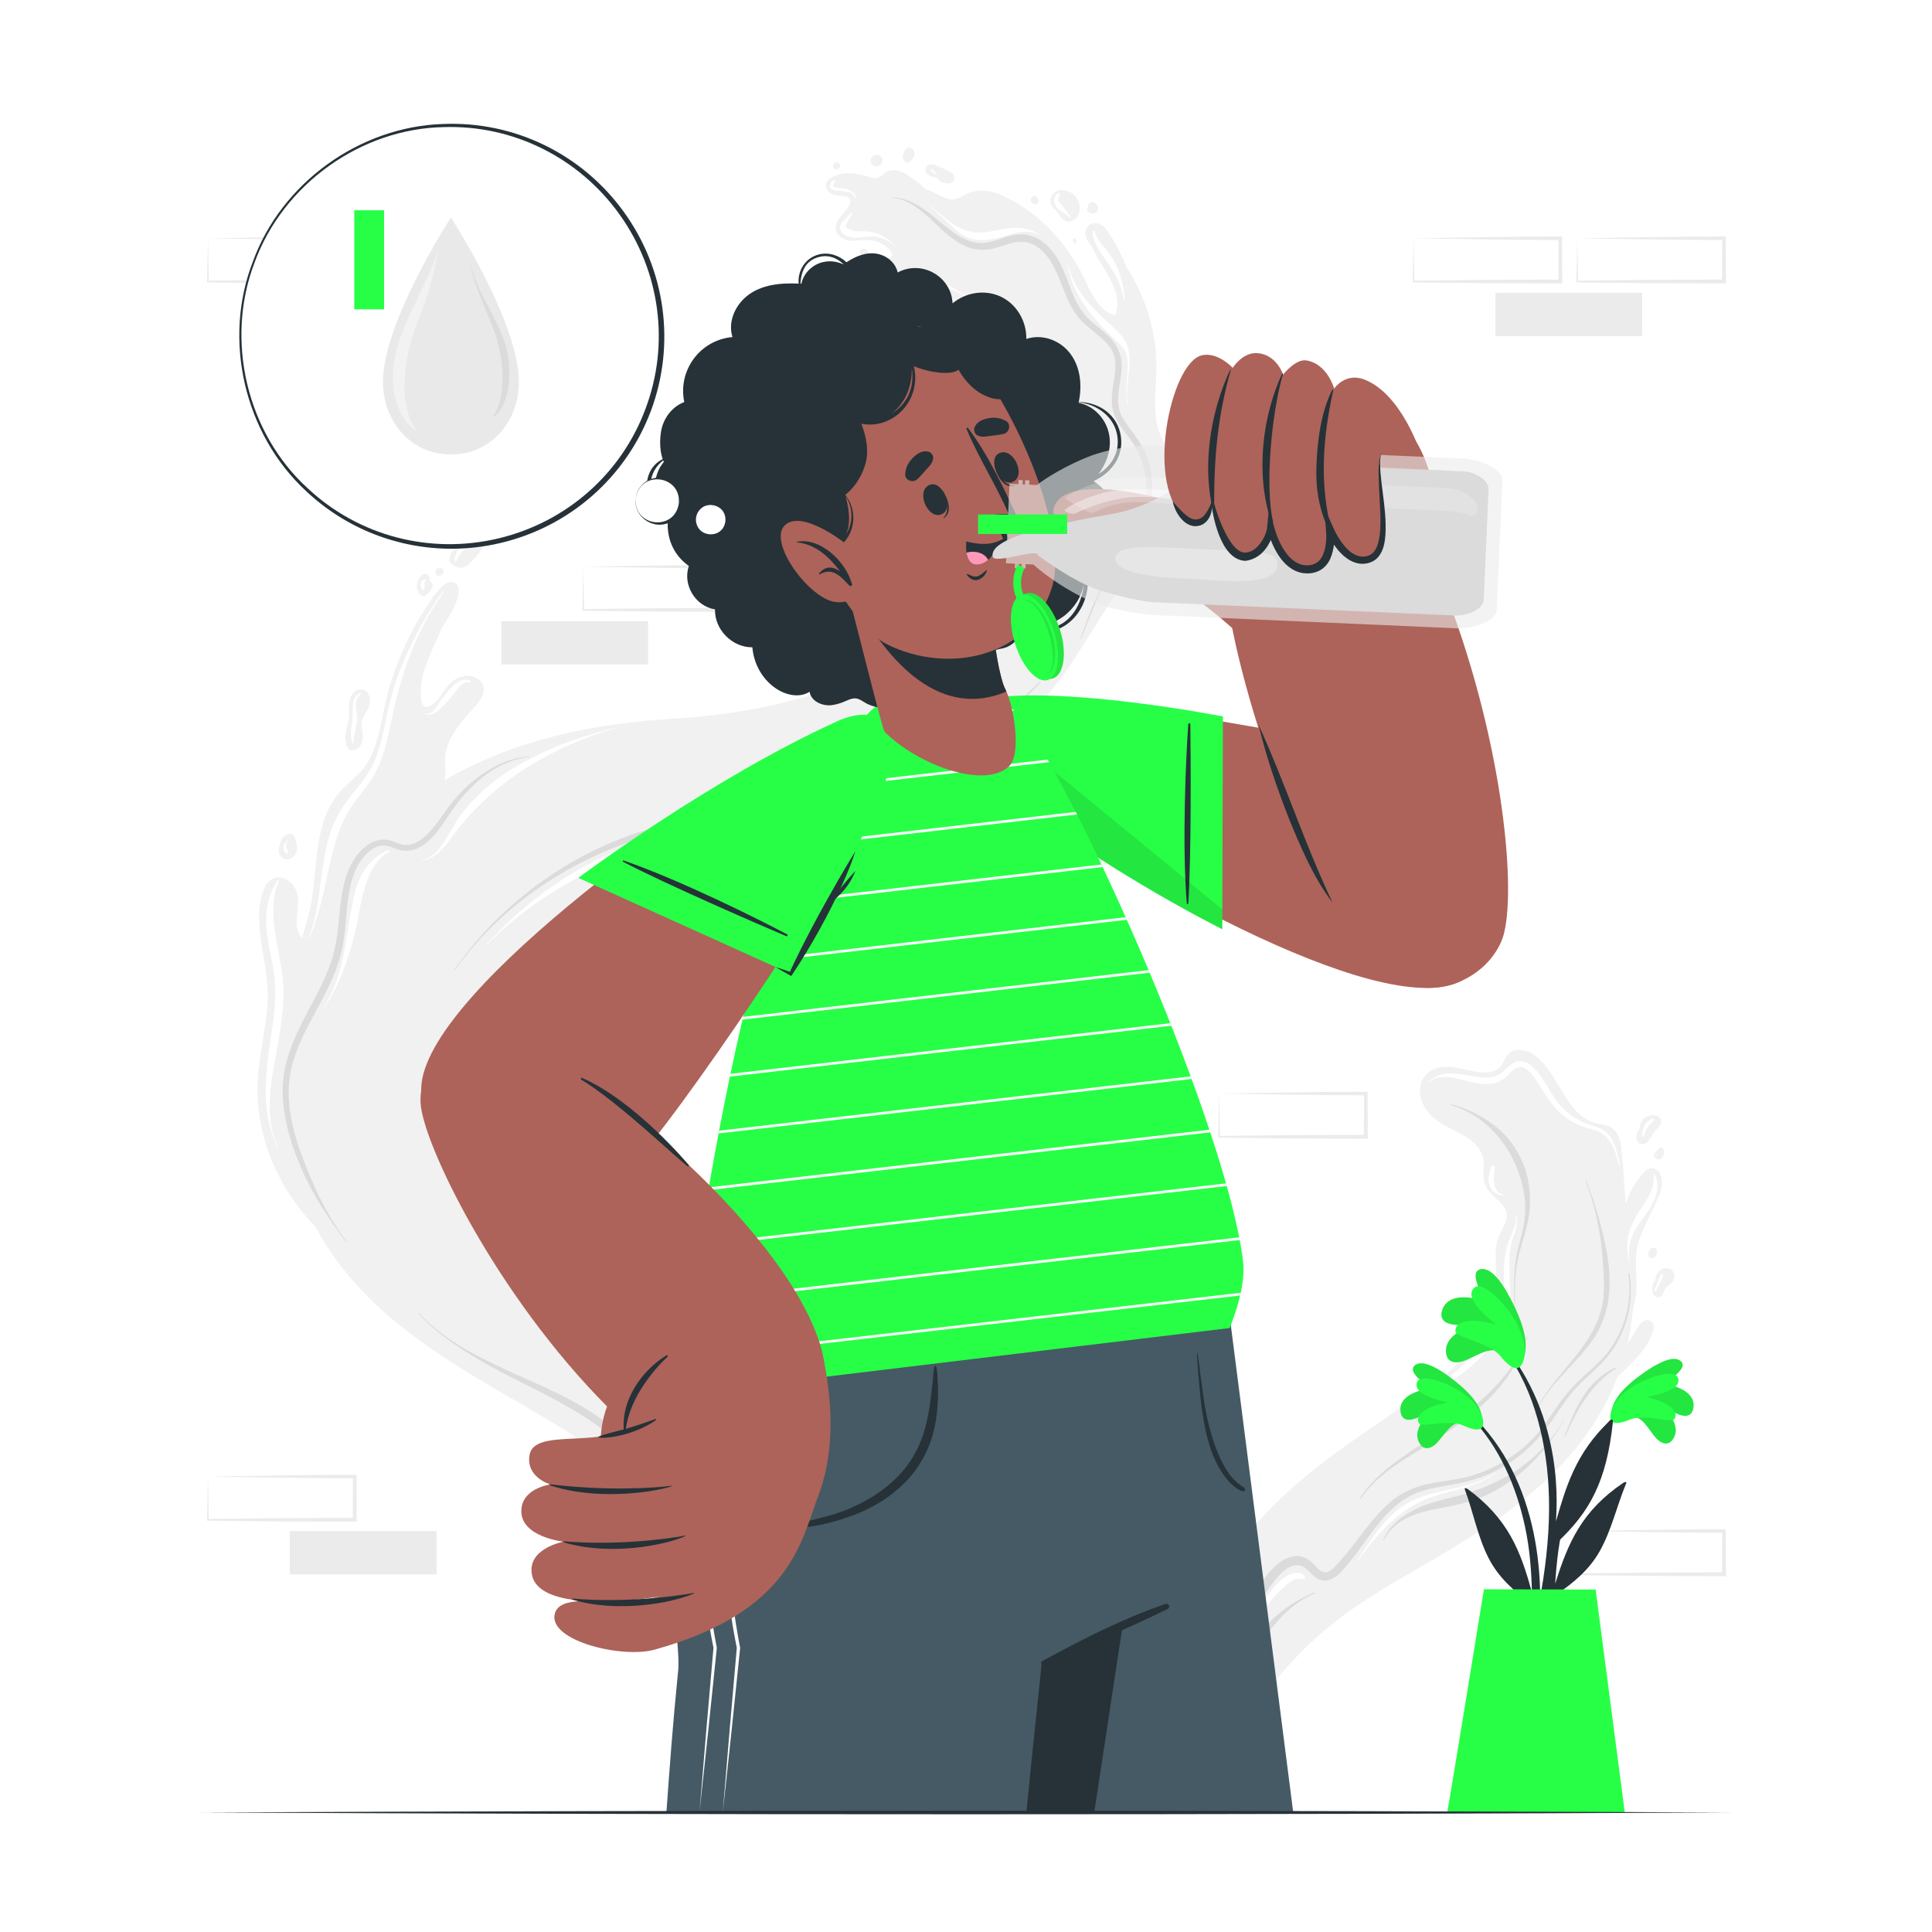 <svg class="animated" id="freepik_stories-hydratation" xmlns="http://www.w3.org/2000/svg" viewBox="0 0 500 500" version="1.1" xmlns:xlink="http://www.w3.org/1999/xlink" xmlns:svgjs="http://svgjs.com/svgjs"><style>svg#freepik_stories-hydratation:not(.animated) .animable {opacity: 0;}svg#freepik_stories-hydratation.animated #freepik--background-complete--inject-22 {animation: 1s 1 forwards cubic-bezier(.36,-0.01,.5,1.38) fadeIn;animation-delay: 0s;}svg#freepik_stories-hydratation.animated #freepik--Character--inject-22 {animation: 1s 1 forwards cubic-bezier(.36,-0.01,.5,1.38) slideDown,1.5s Infinite  linear floating;animation-delay: 0s,1s;}            @keyframes fadeIn {                0% {                    opacity: 0;                }                100% {                    opacity: 1;                }            }                    @keyframes slideDown {                0% {                    opacity: 0;                    transform: translateY(-30px);                }                100% {                    opacity: 1;                    transform: translateY(0);                }            }                    @keyframes floating {                0% {                    opacity: 1;                    transform: translateY(0px);                }                50% {                    transform: translateY(-10px);                }                100% {                    opacity: 1;                    transform: translateY(0px);                }            }        </style><g id="freepik--background-complete--inject-22" class="animable animator-active" style="transform-origin: 250.136px 253.647px;"><g id="elwno0pdk7sw" class="animable" style="transform-origin: 250.136px 234.562px;"><g id="elr00gqqzgg5o"><rect x="387.012" y="75.775" width="37.983" height="11.19" style="fill: rgb(235, 235, 235); transform-origin: 406.004px 81.37px; transform: rotate(180deg);" class="animable"></rect></g><path d="M408.2,61.665c6.328-.102,22.292-.355,28.408-.416l9.575-.042,.457-.002,.002,.46,.041,11.19,.002,.501-.501-.002-18.991-.069c-4.728-.041-14.263-.14-18.991-.205l-.229-.003,.004-.222,.225-11.19h0Zm0,0l.225,11.19-.225-.225c4.738-.066,14.255-.165,18.991-.205l18.991-.069-.499,.499,.041-11.19,.458,.458-9.416-.042c-6.021-.063-22.339-.317-28.567-.416h0Z" style="fill: rgb(235, 235, 235); transform-origin: 427.328px 67.28px;" id="elwaju3edlcpm" class="animable"></path><path d="M365.824,61.665c6.328-.102,22.292-.355,28.408-.416l9.575-.042,.457-.002,.002,.46,.041,11.19,.002,.501-.501-.002-18.991-.069c-4.728-.041-14.263-.14-18.991-.205l-.229-.003,.004-.222,.225-11.19h0Zm0,0l.225,11.19-.225-.225c4.738-.066,14.255-.165,18.991-.205l18.991-.069-.499,.499,.041-11.19,.458,.458-9.416-.042c-6.021-.063-22.338-.317-28.566-.416h0Z" style="fill: rgb(235, 235, 235); transform-origin: 384.952px 67.28px;" id="el76y84sncv89" class="animable"></path><path d="M53.817,61.665c6.328-.102,22.292-.355,28.408-.416l9.575-.042,.457-.002,.002,.46,.041,11.19,.002,.501-.501-.002-18.991-.069c-4.728-.041-14.263-.14-18.991-.205l-.229-.003,.004-.222,.225-11.19h0Zm0,0l.225,11.19-.225-.225c4.738-.066,14.255-.165,18.991-.205l18.991-.069-.499,.499,.041-11.19,.458,.458-9.416-.042c-6.021-.063-22.339-.317-28.567-.416h0Z" style="fill: rgb(235, 235, 235); transform-origin: 72.944px 67.28px;" id="elonmzs5c8ul8" class="animable"></path><g id="el0it0m3wvsklt"><rect x="75.005" y="396.241" width="37.983" height="11.19" style="fill: rgb(235, 235, 235); transform-origin: 93.996px 401.836px; transform: rotate(180deg);" class="animable"></rect></g><path d="M53.817,382.131c6.328-.102,22.292-.355,28.408-.416l9.575-.042,.457-.002,.002,.46,.041,11.19,.002,.501-.501-.002-18.991-.069c-4.728-.041-14.263-.14-18.991-.205l-.229-.003,.004-.222,.225-11.19h0Zm0,0l.225,11.19-.225-.225c4.738-.066,14.255-.165,18.991-.205l18.991-.069-.499,.499,.041-11.19,.458,.458-9.416-.042c-6.021-.063-22.339-.317-28.567-.416h0Z" style="fill: rgb(235, 235, 235); transform-origin: 72.944px 387.746px;" id="elopgnyeqkdei" class="animable"></path><path d="M315.497,283.008c6.328-.102,22.292-.355,28.408-.416l9.575-.042,.457-.002,.002,.46,.041,11.19,.002,.501-.501-.002-18.991-.069c-4.728-.041-14.263-.14-18.991-.205l-.229-.003,.004-.222,.225-11.19h0Zm0,0l.225,11.19-.225-.225c4.738-.066,14.255-.165,18.991-.205l18.991-.069-.499,.499,.041-11.19,.458,.458-9.416-.042c-6.021-.063-22.338-.317-28.567-.416h0Z" style="fill: rgb(235, 235, 235); transform-origin: 334.625px 288.624px;" id="elgnme96wy4a" class="animable"></path><path d="M408.2,396.229c6.328-.102,22.292-.355,28.408-.416l9.575-.042,.457-.002,.002,.46,.041,11.19,.002,.501-.501-.002-18.991-.069c-4.728-.041-14.263-.14-18.991-.205l-.229-.003,.004-.222,.225-11.19h0Zm0,0l.225,11.19-.225-.225c4.738-.066,14.255-.165,18.991-.205l18.991-.069-.499,.499,.041-11.19,.458,.458-9.416-.042c-6.021-.063-22.339-.317-28.567-.416h0Z" style="fill: rgb(235, 235, 235); transform-origin: 427.328px 401.844px;" id="el5oeqdnxes3t" class="animable"></path><g id="elwrexxdwhly"><rect x="129.752" y="160.765" width="37.983" height="11.19" style="fill: rgb(235, 235, 235); transform-origin: 148.743px 166.36px; transform: rotate(180deg);" class="animable"></rect></g><path d="M150.94,146.655c6.328-.102,22.292-.354,28.408-.416l9.575-.042,.457-.002,.002,.46,.041,11.19,.002,.501-.501-.002-18.991-.069c-4.728-.041-14.263-.14-18.991-.205l-.229-.003,.004-.222,.225-11.19h0Zm0,0l.225,11.19-.225-.225c4.738-.066,14.255-.165,18.991-.205l18.991-.069-.499,.499,.041-11.19,.458,.458-9.416-.042c-6.021-.063-22.338-.317-28.566-.416h0Z" style="fill: rgb(235, 235, 235); transform-origin: 170.067px 152.271px;" id="elbrvchyj4lvb" class="animable"></path></g><g id="eldz6iol3ebc" class="animable" style="transform-origin: 250px 253.647px;"><g id="el90coei5nnf7" class="animable" style="transform-origin: 369.665px 370.391px;"><g id="elzh03elgj0gr"><g style="opacity: 0.7; transform-origin: 369.665px 369.887px;" class="animable"><path d="M429.798,297.005c.279-.114,.671,.101,.735,.393,.114,.519,.19,1.089,0,1.596-.165,.456-.494,.874-.988,1.013-.481,.114-.963-.025-1.279-.418-.127-.165-.203-.418-.215-.633-.013-.215,.076-.405,.215-.57,.051-.063,.127-.127,.203-.177,.051-.025,.101-.038,.152-.051,.038-.063,.051-.139,.089-.203,.253-.443,.621-.747,1.089-.95Z" style="fill: rgb(235, 235, 235); transform-origin: 429.349px 298.509px;" id="el72wiwslloz" class="animable"></path><path d="M428.151,322.903c.393,.076,.659,.393,.722,.772,.038,.279-.025,.57-.139,.836-.101,.266-.215,.545-.418,.747-.279,.266-.621,.38-.988,.329-.291-.051-.557-.266-.697-.519-.139-.266-.19-.557-.089-.836,.076-.215,.215-.393,.367-.545,.038-.127,.089-.253,.165-.354,.076-.114,.152-.203,.279-.279,.076-.051,.165-.089,.241-.114,.177-.063,.38-.076,.557-.038Z" style="fill: rgb(235, 235, 235); transform-origin: 427.687px 324.241px;" id="elu44bb2s8p4" class="animable"></path><path d="M433.319,330.667c-.203,.988-.975,1.646-1.722,2.229-.241,.19-.557,.443-.709,.709-.152,.253-.215,.544-.329,.874-.139,.405-.317,.785-.671,1.038-.38,.279-.899,.304-1.317,.101-.798-.393-1.026-1.418-.988-2.229s.342-1.558,.823-2.191c.013-.127,.013-.241,.038-.367,.177-.887,.646-1.836,1.456-2.305,.709-.418,1.608-.443,2.343-.101,.849,.405,1.266,1.342,1.077,2.242Z" style="fill: rgb(235, 235, 235); transform-origin: 430.471px 331.97px;" id="els76pd0r1vfb" class="animable"></path><path d="M423.719,295.308c-.418-.811-.177-1.76,.152-2.558,.114-.291,.291-.557,.519-.785-.013-.393,.038-.798,.19-1.165,.329-.887,1.013-1.596,1.9-1.963,.81-.329,1.887-.329,2.659,.127,.443,.266,.798,.709,.823,1.241,.025,.519-.266,.988-.608,1.342-.621,.659-1.19,1.33-1.672,2.052-.507,.747-.849,1.608-1.57,2.178-.785,.595-1.925,.443-2.394-.469Z" style="fill: rgb(235, 235, 235); transform-origin: 426.73px 292.367px;" id="eluqx4dazmzp9" class="animable"></path><path d="M426.492,347.435c-1.127,2.001-2.672,3.723-4.268,5.37-1.203,1.241-2.482,2.432-3.698,3.698-1.064,2.799-2.318,5.535-3.774,8.156-1.659,2.913-3.483,5.737-5.471,8.321-1.976,2.634-4.116,4.99-6.282,7.282-4.395,4.483-9.017,8.219-13.576,11.55-9.169,6.598-18.072,11.474-26.089,16.198-4.015,2.33-7.763,4.648-11.271,6.978-.886,.583-1.748,1.178-2.571,1.773-.874,.583-1.659,1.203-2.47,1.811-.836,.595-1.558,1.241-2.368,1.849l-2.381,1.963c-6.307,5.408-12.171,11.943-17.54,19.579-1.343,1.912-2.672,3.888-3.939,5.927-1.342,2.026-2.52,4.154-3.787,6.307-2.432,4.357-4.787,8.903-7.054,13.868-2.153-5.079-3.192-10.524-3.698-15.995-.469-5.496-.393-11.119,.393-16.717,.747-5.61,2.153-11.208,4.154-16.679,2.039-5.446,4.686-10.777,7.915-15.805,.836-1.241,1.659-2.482,2.571-3.698,.925-1.203,1.836-2.47,2.837-3.584,1.95-2.318,3.977-4.534,6.066-6.56,4.167-4.129,8.548-7.738,12.829-11.005,8.599-6.535,17.034-11.829,24.126-16.996,1.811-1.266,3.47-2.545,5.079-3.825,.823-.62,1.558-1.266,2.343-1.887,.722-.646,1.469-1.266,2.153-1.913,.329-.291,.646-.583,.963-.886,.279-.367,.544-.735,.798-1.102,3.673-5.268,7.181-11.322,8.359-17.794,.291-1.608,.418-3.242,.38-4.876-.038-1.773-.241-3.533-.114-5.306,.127-1.722,.633-3.267,1.393-4.8,.633-1.304,1.532-2.723,1.469-4.23-.127-2.546-2.888-4.04-4.331-5.75-.886-1.051-1.469-2.191-1.646-3.571-.241-1.786,.228-3.609-.152-5.357-.633-2.938-3.242-4.914-5.661-6.244-2.723-1.52-5.737-2.659-7.979-4.952-1.9-1.925-3.141-4.863-2.596-7.637,.532-2.799,2.913-4.407,5.496-4.736,2.71-.355,5.294,.506,7.915,1.038,2.166,.443,5.066,.772,6.94-.735,1.064-.861,1.241-2.305,2.077-3.343,.798-.988,2.039-1.456,3.267-1.406,2.938,.101,5.218,2.216,6.978,4.458,3.673,4.711,5.813,11.778,11.677,14.184,1.444,.595,3.052,.519,4.483,1.152,1.279,.557,2.115,1.697,2.596,3.014,.519,1.431,.608,3.001,.735,4.508,.165,1.9,.367,3.799,.481,5.699,.139,2.292,.329,4.559,.494,6.851,.469-1.444,1.077-2.849,1.824-4.205,.57-1.026,1.266-2.001,1.988-2.925,.671-.849,1.406-1.836,2.52-2.064,1.925-.405,2.887,1.52,3.014,3.128,.19,2.153-.937,4.433-1.798,6.345-1.013,2.242-2.191,4.407-3.166,6.662-1.038,2.406-1.684,4.889-1.748,7.523-.051,2.71,.291,5.42,.139,8.131-.089,1.596-.469,3.166-.924,4.736-.19,2.318-.519,4.635-.975,6.915-.127,.671-.279,1.355-.431,2.026,.849-1.368,1.684-2.736,2.533-4.103,.671-1.077,1.57-2.406,3.039-2.064,2.508,.583,.481,4.433-.266,5.75Z" style="fill: rgb(235, 235, 235); transform-origin: 368.038px 369.887px;" id="elkgzvzpw8ps9" class="animable"></path></g></g><g id="el34vo2lxupvw" class="animable" style="transform-origin: 365.304px 377.425px;"><path d="M421.698,329.624c-.027-.163-.315-.119-.29,.047,.996,6.599-.583,13.387-4.311,18.917-1.99,2.953-4.652,5.26-7.286,7.615-2.687,2.404-4.942,5.03-6.98,8-1.972,2.873-3.88,5.775-6.313,8.287-2.251,2.324-4.852,4.314-7.647,5.938-2.799,1.626-5.79,2.893-8.921,3.724-3.409,.904-6.943,1.152-10.384,1.896-3.106,.671-6.008,1.859-8.565,3.76-2.295,1.706-4.26,3.798-6.069,6.002-1.866,2.274-3.587,4.662-5.417,6.965-.936,1.178-1.904,2.329-2.919,3.439-.895,.979-2.063,2.532-3.474,2.7-1.203,.143-2.141-1.103-2.879-1.864-.979-1.01-2.064-1.942-3.48-2.24-3.179-.669-6.106,1.628-8.079,3.865-2.224,2.522-4.052,5.502-5.801,8.364-1.794,2.935-3.422,5.967-4.891,9.078-5.807,12.303-9.252,26.052-9.427,39.686-.022,1.718-.031,3.436,.006,5.154,.003,.16,.244,.153,.247-.006,.252-13.909,3.626-27.747,9.391-40.383,2.852-6.25,6.332-12.242,10.388-17.788,1.628-2.226,3.75-5.284,6.73-5.684,2.802-.376,4.056,3.167,6.551,3.829,3.104,.823,5.553-2.415,7.27-4.507,1.899-2.313,3.597-4.779,5.367-7.189,3.512-4.784,7.473-9.382,13.291-11.288,3.388-1.11,6.955-1.459,10.427-2.207,3.123-.673,6.144-1.728,8.999-3.164,5.852-2.944,10.585-7.435,14.306-12.781,2.08-2.989,4.004-6.113,6.513-8.773,2.451-2.599,5.306-4.8,7.628-7.522,4.07-4.771,6.315-11.006,6.381-17.267,.016-1.543-.112-3.079-.362-4.601Z" style="fill: rgb(219, 219, 219); transform-origin: 365.304px 399.297px;" id="elh3630b9pyia" class="animable"></path><path d="M340.213,412.139c-5.597,2.189-10.531,5.957-14.348,10.574-4.349,5.261-6.856,11.979-9.32,18.266-1.419,3.622-2.735,7.359-2.779,11.293-.001,.128,.192,.121,.198-.005,.156-3.507,1.455-6.754,2.917-9.903,1.386-2.986,2.827-5.952,4.386-8.852,1.564-2.909,3.348-5.653,5.174-8.401,1.649-2.483,3.437-4.866,5.521-7.006,2.359-2.423,5.203-4.42,8.323-5.73,.144-.06,.078-.295-.072-.237Z" style="fill: rgb(219, 219, 219); transform-origin: 327.066px 432.248px;" id="el0mezumw8a37k" class="animable"></path><path d="M404.779,367.294c-3.746,6.568-9.15,11.785-15.829,15.316-3.22,1.702-6.592,3.103-10.099,4.095-4.179,1.183-8.566,1.924-12.492,3.852-3.594,1.766-6.79,4.264-8.41,8.026-.05,.116,.119,.212,.173,.096,1.595-3.461,5.106-5.784,8.642-6.931,4.25-1.379,8.738-1.743,13.017-2.996,7.005-2.051,13.106-6.236,18.01-11.599,2.73-2.985,5.157-6.244,7.032-9.835,.015-.028-.028-.052-.043-.024Z" style="fill: rgb(219, 219, 219); transform-origin: 381.383px 383.007px;" id="el560ps3bdszn" class="animable"></path><path d="M418.051,353.924c-3.505,1.649-6.22,4.203-8.316,7.438-2.053,3.168-3.411,6.767-4.838,10.244-.047,.116,.12,.213,.173,.096,3.028-6.739,6.654-13.524,13.142-17.517,.172-.106,.013-.343-.161-.261Z" style="fill: rgb(219, 219, 219); transform-origin: 411.587px 362.831px;" id="el4j8q7t1gns" class="animable"></path><path d="M393.978,300.624c-1.575-3.593-3.972-6.877-7.108-9.263-3.373-2.566-7.171-4.51-11.286-5.578-.124-.032-.17,.156-.048,.192,7.406,2.17,13.295,8.004,16.456,14.957,1.648,3.625,2.723,7.728,2.728,11.723,.003,2.06-.247,4.105-.723,6.109-.527,2.223-1.238,4.388-1.6,6.65-.799,4.987-.602,10.025-.378,15.05,.003,.076,.121,.073,.119-.003-.128-4.811-.291-9.738,.667-14.482,.893-4.418,2.745-8.546,3.071-13.084,.301-4.192-.203-8.399-1.899-12.269Z" style="fill: rgb(219, 219, 219); transform-origin: 385.712px 313.149px;" id="elw8bhnbk557p" class="animable"></path><path d="M415.481,322.282c-1.171-5.694-2.854-11.297-4.952-16.719-.046-.118-.236-.062-.189,.057,1.886,4.839,3.11,9.792,3.857,14.928,.36,2.478,.564,4.989,.725,7.487,.163,2.509,.274,5.031,.072,7.541-.672,8.369-6.774,14.832-11.843,21.024-2.667,3.257-5.169,6.702-6.523,10.73-.018,.055,.067,.075,.086,.022,2.776-7.743,9.455-12.773,14.375-19.047,2.571-3.278,4.305-7.046,5.034-11.156,.87-4.911,.357-10.016-.641-14.868Z" style="fill: rgb(219, 219, 219); transform-origin: 406.596px 336.441px;" id="el4wgvqb2ue7f" class="animable"></path><path d="M395.108,345.974c-2.59,7.552-8.239,13.632-14.355,18.562-3.036,2.447-6.181,4.747-9.418,6.922-3.399,2.285-6.882,4.458-10.165,6.91-3.602,2.69-6.9,5.726-9.328,9.543-.083,.13,.124,.24,.208,.115,4.771-7.114,12.649-11.005,19.666-15.48,6.627-4.227,12.984-9.028,17.765-15.343,2.553-3.372,4.537-7.148,5.82-11.181,.039-.122-.151-.167-.192-.048Z" style="fill: rgb(219, 219, 219); transform-origin: 373.564px 366.993px;" id="elhb1fgncwmmw" class="animable"></path></g><g id="el4w9zkdfnf08" class="animable" style="transform-origin: 376.814px 348.889px;"><path d="M413.997,291.981c-1.081-.502-2.243-.782-3.359-1.19-1.103-.403-2.156-.931-3.145-1.564-2.042-1.308-3.717-2.988-5.096-4.976-1.339-1.931-2.426-4.029-3.808-5.931-1.212-1.668-2.83-3.62-5.079-3.669-2.086-.046-3.34,1.692-4.786,2.896-1.75,1.457-4.039,1.445-6.183,1.166-4.282-.558-9.153-2.247-12.718,1.21-.092,.089,.051,.224,.143,.137,1.597-1.524,3.83-1.522,5.89-1.18,2.002,.333,3.915,1.007,5.903,1.395,1.87,.364,3.957,.507,5.776-.177,.879-.331,1.647-.823,2.342-1.452,.731-.661,1.344-1.477,2.161-2.039,2.102-1.447,4.022,.83,5.153,2.419,1.259,1.77,2.324,3.665,3.547,5.458,2.427,3.561,5.744,6.2,9.906,7.42,1.274,.373,2.605,.636,3.763,1.317,.956,.563,1.719,1.394,2.325,2.314,1.233,1.87,1.719,3.99,2.266,6.125,.026,.1,.199,.077,.184-.029-.526-3.655-1.516-7.945-5.184-9.648Z" style="fill: rgb(255, 255, 255); transform-origin: 394.487px 288.186px;" id="elp97mej6hwz" class="animable"></path><path d="M428.176,303.853c-.062-.11-.266-.06-.247,.074,.616,4.408-2.69,7.563-4.642,11.121-.963,1.756-1.734,3.6-2.021,5.594-.293,2.043-.067,3.928,.341,5.933,.025,.124,.217,.067,.189-.057-.463-2.132-.125-4.56,.624-6.591,.752-2.04,2.096-3.659,3.362-5.39,2.148-2.936,4.408-7.097,2.393-10.683Z" style="fill: rgb(255, 255, 255); transform-origin: 425.046px 315.219px;" id="elrnmolvtlbgd" class="animable"></path><path d="M337.778,408.215c-.766-1.838-3.416-1.228-4.699-.417-1.719,1.087-3.145,2.607-4.338,4.236-2.457,3.355-3.778,7.234-5.551,10.947-.055,.115,.118,.211,.173,.096,1.522-3.187,3.477-6.31,5.733-9.029,1.083-1.305,2.286-2.539,3.577-3.639,.682-.581,1.409-1.147,2.215-1.547,.869-.431,1.529-.322,2.445-.18,.249,.038,.564-.181,.445-.468Z" style="fill: rgb(255, 255, 255); transform-origin: 330.491px 415.071px;" id="elwjgyhgwdum" class="animable"></path><path d="M387.182,381.059c-4.953,3.412-10.831,3.951-16.485,5.474-2.751,.741-5.443,1.749-7.812,3.36-2.379,1.618-4.35,3.74-6.113,5.994-2.006,2.564-3.728,5.343-5.552,8.037-.072,.106,.101,.198,.173,.096,3.307-4.711,7.078-9.322,11.775-12.72,2.332-1.687,4.791-2.996,7.523-3.915,2.72-.915,5.495-1.587,8.246-2.394,2.921-.857,5.872-1.962,8.281-3.872,.034-.027,.001-.085-.036-.059Z" style="fill: rgb(255, 255, 255); transform-origin: 369.217px 392.558px;" id="elpdus4jdqibm" class="animable"></path><path d="M392.431,314.534c-.025-.112-.221-.084-.203,.033,.346,2.264-.782,4.263-1.605,6.291-.757,1.867-1.155,3.774-1.308,5.78-.32,4.187,.249,8.459-.834,12.568-1.95,7.394-8.307,12.728-13.807,17.585-3.333,2.943-6.51,5.985-9.142,9.589-.066,.09,.088,.204,.158,.116,5.082-6.407,12.735-10.064,18.279-16.007,2.59-2.776,4.795-5.981,5.962-9.62,1.315-4.098,.757-8.329,.687-12.543-.04-2.408,.016-4.868,.702-7.194,.636-2.156,1.627-4.309,1.111-6.598Z" style="fill: rgb(255, 255, 255); transform-origin: 379.045px 340.495px;" id="elh3678x9buvi" class="animable"></path><path d="M389.051,309.119c-.31-.041-.596-.138-.879-.269-.144-.066-.286-.142-.406-.247-.03-.026-.105-.08-.123-.105-.027-.037-.042-.131-.075-.189-.146-.257-.365-.468-.505-.736-.137-.262-.236-.535-.314-.819-.188-.685-.163-1.408-.105-2.11,.032-.39-.011-.777,.043-1.167,.06-.424,.117-.848,.173-1.273,.081-.615-.736-.833-.941-.235-.161,.469-.304,.936-.422,1.418-.111,.456-.262,.884-.282,1.357-.039,.894,.113,1.827,.536,2.624,.292,.551,.837,1.313,1.458,1.505,.279,.086,.538,.246,.817,.347,.32,.116,.667,.129,1.003,.093,.102-.011,.14-.179,.022-.195Z" style="fill: rgb(255, 255, 255); transform-origin: 387.167px 305.473px;" id="el99vzyqkpyb" class="animable"></path><path d="M427.721,289.479c-.459,.191-.892,.393-1.266,.725-.365,.324-.67,.702-.907,1.129-.229,.413-.365,.905-.445,1.369-.082,.477-.104,.926,.025,1.395,.048,.175,.311,.165,.353-.009,.097-.404,.183-.82,.323-1.211,.136-.381,.351-.714,.563-1.055,.207-.332,.444-.651,.712-.937,.28-.297,.56-.608,.901-.834,.284-.188,.087-.717-.258-.573Z" style="fill: rgb(255, 255, 255); transform-origin: 426.576px 291.839px;" id="el2pv0hav9m1r" class="animable"></path><path d="M428.856,298.868c-.007-.038-.015-.076-.022-.114-.003-.016-.017-.031-.029-.04-.014-.01-.031-.017-.048-.016-.034,.002-.068,.025-.075,.06-.007,.038-.015,.077-.023,.115-.009,.046-.002,.096,.001,.143,.001,.026,.012,.051,.031,.069,.018,.017,.046,.029,.071,.027,.026-.002,.052-.011,.069-.031,.018-.021,.026-.043,.027-.071l.003-.06,.001-.03c.001-.018-.002-.035-.005-.052Z" style="fill: rgb(255, 255, 255); transform-origin: 428.758px 298.905px;" id="elqeaafwokwmm" class="animable"></path><path d="M429.893,329.883c-.182,.349-.379,.694-.547,1.05-.169,.359-.305,.734-.451,1.103-.144,.365-.282,.731-.415,1.1-.066,.184-.14,.366-.198,.553-.058,.186-.08,.38-.141,.567-.036,.109,.128,.166,.183,.072,.101-.173,.237-.318,.336-.491,.098-.171,.19-.346,.284-.519,.19-.346,.373-.695,.551-1.048,.178-.352,.37-.701,.516-1.067,.146-.367,.282-.739,.422-1.108,.119-.312-.388-.5-.539-.212Z" style="fill: rgb(255, 255, 255); transform-origin: 429.292px 332.057px;" id="el5485zz7qtow" class="animable"></path></g></g><g id="elv7fttcsitop" class="animable" style="transform-origin: 185.817px 237.38px;"><g id="elu3nc8ipzfk"><g style="opacity: 0.7; transform-origin: 185.817px 237.38px;" class="animable"><polygon points="235.239 39.437 235.238 39.437 235.24 39.438 235.242 39.438 235.239 39.437" style="fill: rgb(235, 235, 235); transform-origin: 235.24px 39.437px;" id="elg1gfkverj4t" class="animable"></polygon><path d="M72.158,220.487c-.132-.725,.011-1.427,.329-2.075,.022-.033,.044-.066,.055-.099,.066-.505,.241-.977,.571-1.416,.45-.582,1.141-1.032,1.898-1.054,.472-.011,1.02,.132,1.196,.615,.153,.417,.307,.846,.428,1.274,.241,.845,.384,1.823,.099,2.679-.241,.714-.724,1.395-1.404,1.746-.669,.34-1.47,.384-2.117-.033-.57-.362-.932-.977-1.053-1.636Z" style="fill: rgb(235, 235, 235); transform-origin: 74.5px 219.132px;" id="ele0dpf9301jd" class="animable"></path><path d="M89.481,192.059c-.121-.681-.121-1.351-.044-2.031,.143-1.307,.581-2.624,.932-3.942-.011-.296-.044-.582-.044-.878-.011-1.098-.022-2.218,.077-3.305,.077-.9,.307-1.79,.899-2.482,.889-1.054,2.513-1.438,3.577-.417,.944,.9,1.064,2.503,.669,3.689-.526,1.581-1.942,2.811-1.975,4.557-.033,1.823,.823,3.525-.066,5.271-.318,.626-.823,1.186-1.47,1.471-.494,.209-1.317,.329-1.766-.077-.461-.406-.68-1.285-.79-1.856Z" style="fill: rgb(235, 235, 235); transform-origin: 92.572px 186.294px;" id="elo86vus8u4p" class="animable"></path><path d="M108.022,152.672c-.165-.494-.154-.966-.022-1.449,.011-.384,.077-.78,.23-1.131,.208-.494,.549-.922,.976-1.252,.296-.231,.658-.384,1.042-.318,.329,.055,.592,.275,.768,.549,.153,.264,.23,.571,.252,.878,.011,.121,.011,.242,.011,.351,.011,.022,.022,.11,.022,.121,.011,.033,.022,.055,.033,.088,0,0,.011,0,.033,.022l.055,.022c.132,.055,.241,.132,.34,.231,.285,.308,.263,.736,.154,1.109-.187,.604-.571,1.109-1.02,1.548-.472,.45-1.075,1.076-1.766,.692-.527-.296-.911-.911-1.108-1.46Z" style="fill: rgb(235, 235, 235); transform-origin: 109.946px 151.379px;" id="eluq479brhakf" class="animable"></path><path d="M112.728,148.335c-.077-.285-.055-.604,.11-.857,.153-.253,.384-.45,.669-.538,.274-.077,.581-.055,.823,.11,.241,.154,.406,.406,.461,.703,.044,.274-.022,.582-.23,.779-.186,.176-.439,.275-.691,.253,0,.099-.055,.198-.143,.253-.143,.088-.296,.044-.428-.022-.121-.055-.231-.143-.318-.241-.121-.121-.208-.275-.252-.439Z" style="fill: rgb(235, 235, 235); transform-origin: 113.745px 147.992px;" id="el1qp251qs78" class="animable"></path><path d="M113.299,136.838c-.022-.077-.044-.154-.044-.231,0-.165,.055-.34,.142-.472,.099-.132,.231-.241,.384-.307,.099-.044,.187-.055,.285-.066,.044-.099,.088-.187,.154-.275-.11-.132-.099-.351,.099-.406,.187-.055,.362-.033,.538,.044,.011,.011,.022,.033,.044,.044,.044,0,.099-.011,.143,0,.219,.033,.384,.275,.384,.483,.022,.395-.011,.835-.187,1.197-.165,.319-.461,.582-.812,.648-.208,.044-.45,.044-.636-.055-.153-.088-.318-.209-.395-.373-.011-.022-.022-.055-.033-.088,0,0,0-.011-.011-.011-.022-.044-.044-.088-.055-.132Z" style="fill: rgb(235, 235, 235); transform-origin: 114.344px 136.288px;" id="el5hi7vzo1ng4" class="animable"></path><path d="M215.593,43.23c-.154-.406,.099-.846,.45-1.054,.077-.044,.165-.088,.252-.099,.099-.022,.186-.044,.285-.033,.153,.011,.241,.033,.384,.088,.077,.033,.153,.088,.208,.154,.11,.099,.165,.198,.219,.33,.033,.088,.055,.187,.044,.275-.011,.231-.099,.439-.252,.604-.121,.132-.285,.231-.45,.296-.164,.055-.362,.066-.526,.022-.23-.055-.417-.22-.505-.45h-.011c-.033-.044-.077-.077-.099-.132Z" style="fill: rgb(235, 235, 235); transform-origin: 216.493px 42.941px;" id="elzm5auhs134o" class="animable"></path><path d="M222.373,73.657c.143-.066,.285-.121,.45-.11,.263,0,.538,.11,.724,.307,.186,.187,.329,.461,.307,.736,0,.088-.022,.176-.066,.253-.022,.033-.044,.077-.077,.11-.044,.044-.099,.088-.165,.11-.055,.033-.121,.044-.186,.044h-.044c-.033,0-.066,0-.099-.011v-.011c-.055-.011-.11-.033-.153-.066-.055,.132-.154,.253-.285,.34-.099,.055-.22,.077-.329,.066-.077,0-.132-.022-.197-.055-.033-.033-.077-.055-.11-.077-.187-.198-.307-.472-.285-.747,0-.077,.011-.154,.022-.22,.022-.077,.044-.143,.077-.209,.044-.099,.099-.187,.176-.264,.066-.077,.154-.154,.241-.198Z" style="fill: rgb(235, 235, 235); transform-origin: 222.855px 74.487px;" id="el9d6m0z07w5" class="animable"></path><path d="M116.448,145.414c-.296-.505-.165-1.12,.066-1.625,.011-.011,.022-.033,.022-.044,.121-.494,.395-.955,.801-1.34,.011-.022,.033-.033,.055-.044,.11-.154,.219-.307,.329-.45,.461-.67,.965-1.318,1.47-1.966,.856-1.131,1.711-2.295,2.655-3.371,.757-.856,1.909-1.032,2.874-.373,2.227,1.526,.757,4.842-.45,6.522-.691,.977-1.514,1.845-2.359,2.69-.79,.802-1.624,1.581-2.83,1.526-.779-.033-1.525-.373-2.019-.955-.252-.11-.461-.296-.614-.571Z" style="fill: rgb(235, 235, 235); transform-origin: 121.075px 141.372px;" id="elnfmi659citj" class="animable"></path><path d="M222.965,65.949c-.121-.088-.197-.165-.285-.285-.11-.154-.121-.318-.099-.483,.011-.066,.011-.132,.033-.198v-.011c.011-.066,.033-.132,.077-.198,.088-.11,.165-.209,.285-.285h.011c.088-.066,.186-.11,.285-.132,.077-.022,.165-.022,.241,.011,.011,0,.011,.011,.022,.011,.066,0,.132,0,.186,.011,.175,.022,.34,.099,.483,.198,.088,.055,.165,.121,.23,.198,.055,.055,.099,.11,.143,.176,.033,.066,.066,.132,.088,.198,.033,.099,.033,.198,.011,.285-.022,.099-.066,.176-.132,.241-.132,.165-.318,.275-.516,.351-.143,.055-.318,.088-.483,.077-.198-.011-.406-.044-.582-.165Z" style="fill: rgb(235, 235, 235); transform-origin: 223.632px 65.228px;" id="elwk3kak3frrg" class="animable"></path><path d="M225.521,42.253c-.099-.176-.165-.351-.175-.549,0-.121,0-.242,.011-.351,.011-.165,.033-.461,.186-.56,.033-.022,.044-.044,.055-.066,.022-.022,.033-.044,.055-.066,.044-.044,.099-.088,.154-.121,.044-.022,.077-.033,.121-.033,.011-.022,.022-.055,.044-.077,.23-.264,.636-.406,.976-.373,.362,.022,.669,.143,.955,.362,.23,.187,.417,.472,.472,.758,.077,.373,.033,.758-.198,1.076-.219,.319-.505,.549-.878,.681-.669,.241-1.437-.055-1.777-.681Z" style="fill: rgb(235, 235, 235); transform-origin: 226.877px 41.535px;" id="elbagrct647fc" class="animable"></path><path d="M233.991,41.583c-.23-.285-.34-.692-.34-1.054,0-.176,.011-.351,.077-.527,.055-.165,.143-.318,.23-.45,0,0,0-.011,.011-.011,.088-.461,.296-.9,.713-1.142,.384-.231,.867-.231,1.262-.022,.384,.209,.647,.615,.724,1.032,.088,.494,0,.999-.263,1.427-.121,.198-.263,.395-.417,.571-.143,.176-.285,.351-.472,.483-.241,.176-.571,.241-.856,.165-.274-.077-.494-.253-.669-.472Z" style="fill: rgb(235, 235, 235); transform-origin: 235.176px 40.155px;" id="elzkciz9ovjdr" class="animable"></path><path d="M278.522,62.161c.022,.088,.055,.186,.088,.275,.033,.11,.011,.219-.033,.307-.022,.055-.055,.088-.099,.121-.022,.022-.055,.044-.088,.055-.044,.022-.099,.033-.154,.033l-.11-.011c-.044-.011-.099-.033-.132-.066-.044-.033-.077-.066-.11-.11,0-.011-.011-.022-.022-.022-.011-.022-.011-.055-.022-.077l-.099-.264c-.011-.044-.033-.088-.044-.132s-.022-.099-.033-.143c-.022-.066-.022-.143,0-.209,.011-.033,.022-.055,.033-.088,.022-.044,.055-.088,.099-.11,.022-.033,.044-.044,.077-.055,.055-.022,.099-.044,.154-.033l.099,.011c.055,.011,.099,.033,.132,.066,.044,.022,.077,.055,.11,.099l.066,.132c.033,.077,.055,.143,.088,.22Z" style="fill: rgb(235, 235, 235); transform-origin: 278.138px 62.291px;" id="elb62hw6u030l" class="animable"></path><path d="M266.783,52.015c-.022-.055-.044-.121-.044-.176,0-.033,0-.132,.033-.176v-.033c0-.033,.011-.077,.011-.11,.011-.044,.022-.077,.033-.121,.033-.11,.099-.198,.165-.285,.055-.077,.132-.143,.186-.187,.011-.011,.033-.022,.044-.033,.011-.011,.022-.011,.033-.022,.044-.033,.088-.066,.132-.088,.153-.077,.34-.11,.516-.099,.033,0,.066,.033,.066,.066,0,.022,.011,.055,.011,.077,.066,.022,.143,.033,.197,.066,.242,.165,.406,.362,.516,.626,.088,.209,.099,.439,.066,.659-.044,.275-.219,.571-.505,.626-.23,.055-.472,.055-.702-.033-.11-.044-.208-.088-.307-.154-.121-.088-.208-.165-.296-.285-.066-.099-.121-.209-.154-.319Z" style="fill: rgb(235, 235, 235); transform-origin: 267.752px 51.764px;" id="elfxbcl009wmu" class="animable"></path><path d="M239.553,44.46c-.285-.714,.121-1.504,.812-1.79,.571-.22,1.24-.099,1.799,.099,.834,.307,1.635,.714,2.447,1.087,.702,.307,1.481,.582,1.997,1.186,.592,.703,.538,1.702-.307,2.185-.713,.406-1.613,.308-2.348,0-.636-.264-1.119-.703-1.514-1.23-.351-.077-.702-.154-1.053-.242-.702-.187-1.547-.571-1.832-1.296Z" style="fill: rgb(235, 235, 235); transform-origin: 243.231px 45.025px;" id="eljxldo1m5f29" class="animable"></path><path d="M271.994,52.926c-.428-1.021-.055-2.196,.735-2.921,.922-.857,2.293-.988,3.467-.604,1.799,.582,3.083,2.24,3.269,4.118,.099,.966-.175,1.922-.757,2.701-.614,.812-1.69,1.34-2.721,1.054-.867-.242-1.437-.933-1.909-1.658-.209-.329-.406-.67-.647-.977-.23-.307-.669-.637-.955-.988-.099-.132-.165-.285-.23-.428-.099-.066-.198-.154-.252-.296Z" style="fill: rgb(235, 235, 235); transform-origin: 275.65px 53.275px;" id="elh5fhf3ixefp" class="animable"></path><path d="M281.353,54.288c-.044-.22-.044-.428,.055-.626,.033-.088,.099-.165,.175-.22,.022-.165,.066-.33,.121-.483,.055-.121,.11-.264,.198-.362,.099-.143,.241-.22,.406-.242,.395-.077,.79,0,1.119,.22,.307,.22,.538,.494,.669,.846,.132,.351,.099,.725-.044,1.065-.23,.538-.845,.835-1.415,.791-.318-.022-.603-.11-.867-.319-.208-.154-.373-.406-.417-.67Z" style="fill: rgb(235, 235, 235); transform-origin: 282.752px 53.803px;" id="elqm3nqowys49" class="animable"></path><path d="M302.647,131.425c-7.809,12.704-15.861,25.297-23.84,37.894-7.198,11.768-17.521,21.341-29.71,27.78-20.129,15.063-44.847,21.148-68.744,26.342-48.812,10.61-55.802,47.511-57.048,61.984-.754,10.655,2.424,19.821,8.986,28.571,8.936,12.068,13.758,24.648,24.902,36.773,2.121,2.333,4.517,4.703,6.583,7.071,1.075,1.241,2.172,2.459,3.171,3.766,16.8,21.111,24.505,48.44,21.58,74.93-4.974-22.068-15.676-43.413-32.408-58.701-.965-.922-1.986-1.779-3.006-2.624-.987-.867-2.062-1.647-3.105-2.449-1.287-1.012-2.693-1.892-4.015-2.844-23.54-14.262-50.61-26.648-64.345-52.398-10.388-10.697-16.379-25.433-14.745-40.419,.526-5.523,1.832-10.947,2.26-16.492,.503-5.365-.545-10.667-1.437-15.932-.739-4.93-1.324-10.319,.768-14.999,2.489-4.91,8.062-2.17,8.59,2.471,.48,3.531-1.59,7.561,1.009,10.618,1.119-3.327,2.095-6.698,2.633-10.179,1.404-9.136,.724-19.677,6.879-27.253,1.689-2.086,3.917-3.646,5.727-5.622,1.7-1.856,2.874-4.129,3.686-6.5,1.711-4.952,2.282-10.245,3.73-15.274,2.204-7.503,5.509-14.719,9.841-21.236,1.288-1.848,4.418-7.306,7.175-5.842,1.009,.593,1.009,1.856,.878,2.877-.611,3.301-2.696,6.064-4.356,8.927-2.526,6.088-6.481,12.478-5.124,19.314,.395,1.241,1.525,1.109,2.469,.549,1.821-1.076,2.831-3.305,4.169-4.875,1.97-2.728,6.32-3.961,8.766-1.175,2.537,3.452-2.887,7.234-4.663,9.904-2.81,3.265-5.191,7.221-4.641,11.694,.109,1.373,.12,2.668-.242,3.876,9.008-5.335,18.64-8.89,28.371-11.409,10.715-2.696,21.665-4.092,32.65-4.645,48.618-3.513,88.66-24.664,89.918-78.444-.454-2.95-1.214-5.949-2.973-8.411-2.577-3.692-6.814-5.859-9.391-9.553-.636-.922-1.042-2.075-.615-3.173,.417-1.087,1.031-1.856,.79-3.096-.461-2.383-2.688-3.689-4.685-4.689-2.37-1.197-4.772-2.394-7.263-3.316-4.978-1.933-10.373-1.998-15.502-3.349-1.02-.275-2.139-.549-2.885-1.351-.614-.659-.735-1.625,.011-2.24,.916-.61,2.132-.552,3.182-.802,2.431-.447,6.239-.284,2.984-3.47-1.463-1.345-3.509-1.858-5.453-1.911-1.229-.011-2.425,.242-3.653,.22-2.03-.055-4.356-1.263-4.18-3.602,.187-2.416,2.567-3.602,3.489-5.644,1.166-2.885-2.259-2.107-3.884-2.602-2.122-.623-3.144-3.088-.921-4.37,3.293-2.031,7.222-1.207,10.642-.088,1.24,.252,2.062-.088,2.984-.879,1.918-1.954,4.363-1.059,6.352,.275,1.646,.988,3.192,2.174,4.531,3.558,2.235,.645,4.174,2.233,6.484,2.624,1.58,.187,2.853-.769,4.202-1.417,2.545-1.23,5.409-.988,8.009-.066,9.88,4.046,17.777,12.368,22.37,21.906,1.733,3.624,3.719,8.576,8.02,9.608,2.457-6.597-3.739-12.14-6.023-17.821-1.262-1.504-2.381-3.536-1.13-5.161,.746-.955,2.074-1.109,3.138-.659,1.218,.527,1.942,1.713,2.644,2.778,1.759,2.683,3.196,5.558,4.399,8.521,4.761,7.412,7.493,16.119,7.647,24.937,.11,6.687-1.58,13.747,1.766,19.94,3.996,6.281,5.682,10.349,1.602,17.272Z" style="fill: rgb(235, 235, 235); transform-origin: 185.817px 240.267px;" id="el488vbaj34dg" class="animable"></path></g></g><g id="ely7zbon3cs9h" class="animable" style="transform-origin: 185.693px 233.378px;"><path d="M298.192,125.201c-.108-2.698-.69-5.374-1.747-7.86-1.092-2.569-2.715-4.681-4.368-6.903-.8-1.076-1.591-2.205-2.089-3.458-.518-1.305-.666-2.669-.613-4.064,.104-2.782,.919-5.494,.91-8.287-.008-2.675-.984-5.027-2.773-6.997-1.641-1.806-3.696-3.17-5.481-4.823-2.036-1.886-3.379-4.213-4.423-6.764-2.007-4.904-3.417-10.343-7.947-13.61-2.159-1.558-4.677-2.106-7.292-1.629-2.778,.507-5.35,2.043-8.212,2.086-3.975,.06-7.369-2.595-10.293-4.978-3.034-2.471-6.239-5.424-10.126-6.416-.893-.228-1.812-.386-2.733-.433-.108-.005-.102,.16,.004,.167,4.128,.255,7.49,3.286,10.364,5.972,2.842,2.656,5.872,5.747,9.669,6.965,2.163,.694,4.387,.6,6.566,.021,2.612-.694,5.267-2.078,8.037-1.492,5.083,1.077,7.452,6.703,9.123,11.017,.989,2.554,1.973,5.168,3.55,7.429,1.464,2.099,3.437,3.627,5.399,5.228,1.813,1.479,3.738,3.117,4.512,5.405,.87,2.571,.249,5.34-.15,7.939-.408,2.658-.656,5.392,.417,7.934,1.069,2.534,2.994,4.513,4.53,6.755,1.51,2.206,2.557,4.687,3.139,7.294,.59,2.642,.567,5.253,.484,7.94-.084,2.725-1.343,5.528-2.695,7.839-1.509,2.579-3.357,4.93-5.03,7.399-3.34,4.928-5.662,10.449-7.715,16.013-.527,1.43-1.037,2.866-1.548,4.302-.044,.123,.149,.167,.194,.049,2.221-5.823,4.446-11.692,7.706-17.03,3.104-5.083,7.497-9.322,9.381-15.09,.424-1.297,.702-2.635,1.021-3.96,.306-1.269,.279-2.662,.227-3.96Z" style="fill: rgb(219, 219, 219); transform-origin: 264.576px 108.189px;" id="elwmq24q7zsq" class="animable"></path><path d="M136.909,195.764c-5.078,.375-9.526,2.601-13.532,5.626-2.015,1.522-3.835,3.299-5.491,5.203-1.641,1.886-2.99,3.967-4.481,5.966-1.406,1.885-2.971,3.831-4.991,5.086-.915,.569-1.942,.98-3.028,1.032-1.312,.063-2.447-.456-3.644-.92-5.325-2.062-9.753,3.005-11.581,7.483-1.879,4.601-2.126,9.649-2.643,14.534-.266,2.509-.627,5.015-1.31,7.448-.709,2.528-1.702,4.957-2.828,7.326-2.276,4.79-5.053,9.329-7.133,14.214-1.038,2.438-1.929,4.949-2.466,7.548-.608,2.942-.752,5.967-.502,8.958,.506,6.055,2.427,11.938,4.866,17.472,2.388,5.416,5.466,10.441,8.906,15.247,.828,1.157,1.684,2.296,2.543,3.431,.064,.085,.207-.002,.142-.088-3.518-4.597-6.373-9.751-8.692-15.046-2.373-5.418-4.573-10.977-5.672-16.813-.561-2.981-.796-6.039-.566-9.067,.205-2.689,.861-5.328,1.77-7.862,1.759-4.906,4.482-9.417,6.886-14.021,2.376-4.55,4.487-9.251,5.34-14.346,.807-4.827,.779-9.771,1.805-14.563,.483-2.255,1.229-4.454,2.478-6.406,1.286-2.01,3.353-4.192,5.878-4.39,1.416-.111,2.624,.601,3.926,1.032,1.105,.366,2.272,.45,3.417,.246,2.158-.386,3.99-1.79,5.483-3.328,1.693-1.745,3.033-3.79,4.37-5.809,1.38-2.084,2.9-4.1,4.595-5.94,3.415-3.707,7.554-6.833,12.427-8.317,1.22-.371,2.467-.628,3.733-.776,.1-.012,.099-.166-.004-.159Z" style="fill: rgb(219, 219, 219); transform-origin: 105.075px 258.607px;" id="elhjfza3pz3m" class="animable"></path><path d="M177.065,394.509c-3.217-6.805-7.179-13.294-12.187-18.936-4.881-5.501-10.761-9.801-17.223-13.265-6.37-3.415-13.122-6.007-19.601-9.19-3.173-1.559-6.329-3.085-9.326-4.975-3.028-1.91-5.914-4.033-8.505-6.509-.631-.602-1.242-1.224-1.838-1.861-.074-.079-.187,.042-.115,.121,4.726,5.196,10.556,9.018,16.584,12.527,6.133,3.57,12.636,6.467,18.869,9.853,6.334,3.441,12.415,7.198,17.644,12.209,5.399,5.175,9.683,11.312,13.412,17.764,3.829,6.625,6.888,13.657,9.647,20.785,.338,.873,.672,1.747,1.004,2.622,.026,.07,.137,.038,.112-.034-2.55-7.142-5.234-14.247-8.477-21.109Z" style="fill: rgb(219, 219, 219); transform-origin: 146.896px 377.718px;" id="el2rwhqhrhifk" class="animable"></path><path d="M269.023,176.465c-4.1,4.054-8.144,8.207-12.99,11.388-2.396,1.573-4.967,2.894-7.709,3.749-3.031,.946-6.093,.972-9.222,1.284-2.976,.296-5.642,1.199-8.156,2.821-2.411,1.555-4.546,3.487-6.866,5.168-4.623,3.35-9.965,5.439-15.477,6.808-11.198,2.782-22.854,2.792-34.121,5.202-10.841,2.318-21.209,6.702-30.52,12.712-9.232,5.958-17.607,13.63-24.224,22.405-.766,1.016-1.527,2.034-2.262,3.072-.062,.088,.085,.167,.146,.081,6.498-9.088,14.798-16.915,24.189-22.953,9.344-6.008,19.581-10.462,30.408-13.003,11.199-2.629,22.812-2.732,34.03-5.256,5.452-1.227,10.804-3.069,15.578-6.018,2.447-1.512,4.619-3.357,6.849-5.161,2.235-1.808,4.615-3.555,7.411-4.371,3.096-.905,6.402-.755,9.557-1.379,2.671-.528,5.231-1.526,7.622-2.819,4.954-2.678,9.158-6.56,13.082-10.549,.971-.987,1.921-1.99,2.858-3.009,.109-.119-.067-.286-.181-.173Z" style="fill: rgb(219, 219, 219); transform-origin: 193.349px 213.81px;" id="el39h1t3qcjhd" class="animable"></path><path d="M273.272,104.541c-1.394-6.905-4.518-13.518-9.277-18.741-.597-.655-1.205-1.299-1.84-1.918-.077-.075-.191,.045-.115,.121,5.045,5.024,8.155,11.558,9.695,18.451,1.56,6.981,1.335,14.243,.04,21.25-1.367,7.393-4.165,14.374-8.057,20.794-4.245,7.001-9.601,13.248-15.495,18.91-5.994,5.759-12.584,10.847-19.296,15.735-.833,.606-1.668,1.209-2.505,1.81-.035,.025-0,.082,.035,.057,6.855-4.853,13.561-9.906,19.906-15.414,6.281-5.452,12.191-11.488,16.944-18.339,4.407-6.351,7.848-13.315,9.602-20.869,1.664-7.166,1.819-14.627,.362-21.846Z" style="fill: rgb(219, 219, 219); transform-origin: 250.339px 132.437px;" id="eliongc0wospp" class="animable"></path></g><g id="el4o0mja1599" class="animable" style="transform-origin: 180.564px 170.295px;"><path d="M71.872,270.512c.844-4.767,1.572-9.638,1.472-14.492-.098-4.744-1.335-9.309-2.028-13.977-.688-4.631-1.163-9.707,.913-14.073,.074-.156-.145-.348-.261-.191-2.533,3.448-3.285,7.719-3.049,11.928,.268,4.772,1.802,9.397,2.192,14.162,.408,4.981-.281,9.938-1.053,14.849-.731,4.65-1.33,9.348-1.28,14.062,.052,4.887,.912,9.704,3.002,14.146,.046,.097,.187,.009,.142-.088-3.893-8.273-1.565-17.779-.052-26.327Z" style="fill: rgb(255, 255, 255); transform-origin: 71.065px 262.344px;" id="elrikgtldnp3f" class="animable"></path><path d="M114.531,153.135c-3.837,5.306-7.013,11.07-9.676,17.046-1.309,2.938-2.393,6.003-3.294,9.089-.916,3.14-1.533,6.347-2.232,9.539-.683,3.118-1.461,6.256-2.86,9.14-1.433,2.953-3.555,5.397-5.604,7.928-2,2.47-3.622,5.05-4.784,8.015-1.075,2.743-1.73,5.626-2.242,8.52-1.201,6.792-1.346,13.829-3.966,20.3-.04,.098,.101,.18,.146,.081,2.507-5.502,3.6-11.44,4.905-17.303,1.314-5.903,2.699-11.769,6.121-16.863,1.81-2.696,4.04-5.098,5.685-7.907,1.6-2.732,2.612-5.79,3.381-8.848,.793-3.156,1.349-6.366,2.09-9.534,.732-3.127,1.61-6.224,2.653-9.261,1.211-3.528,2.59-6.987,4.257-10.327,1.641-3.289,3.572-6.458,5.64-9.495,.092-.135-.127-.249-.219-.121Z" style="fill: rgb(255, 255, 255); transform-origin: 97.319px 197.96px;" id="el3jl1hnni6zc" class="animable"></path><path d="M100.507,220.026c-2.489,.996-4.545,2.768-6.06,4.967-1.78,2.585-2.585,5.546-3.187,8.594-.607,3.073-1.147,6.165-1.637,9.258-.47,2.966-.939,5.887-1.806,8.77-.99,3.294-2.351,6.558-4.264,9.427-.06,.09,.086,.168,.146,.081,3.316-4.829,5.448-10.254,7.14-15.837,.874-2.885,1.477-5.79,2.014-8.754,.558-3.085,1.196-6.139,2.33-9.071,.55-1.422,1.173-2.716,2.077-3.95,.914-1.247,2.081-2.31,3.446-3.039,.242-.13,.06-.55-.201-.445Z" style="fill: rgb(255, 255, 255); transform-origin: 92.181px 240.586px;" id="elnf63dqb1shj" class="animable"></path><path d="M159.033,188.383c-4.018,1.027-7.989,2.193-11.887,3.613-3.883,1.415-7.621,3.138-11.274,5.066-3.59,1.896-7.019,4.203-10.068,6.886-1.522,1.34-2.998,2.753-4.336,4.278-1.337,1.523-2.678,3.117-3.672,4.891-1.055,1.882-2.193,3.77-3.424,5.542-1.278,1.841-2.776,3.448-5.075,3.885-.106,.02-.056,.177,.049,.16,3.714-.63,5.991-3.856,8.058-6.683,2.379-3.254,5.172-6.317,8.12-9.067,5.982-5.581,12.924-10.037,20.326-13.483,4.266-1.986,8.707-3.642,13.223-4.96,.083-.024,.044-.149-.039-.128Z" style="fill: rgb(255, 255, 255); transform-origin: 134.178px 205.543px;" id="elwtg0matt9lr" class="animable"></path><path d="M121.586,176.061c-2.548-.775-4.431,1.348-5.881,3.123-.867,1.061-1.731,2.129-2.435,3.309-.637,1.069-1.793,2.626-3.247,2.139-.102-.034-.142,.128-.041,.162,1.04,.349,2.042,.132,2.917-.521,1.005-.75,1.971-1.676,2.798-2.615,.883-1.004,1.729-2.034,2.54-3.096,.751-.983,1.84-2.222,3.22-1.99,.332,.056,.454-.411,.127-.51Z" style="fill: rgb(255, 255, 255); transform-origin: 115.851px 180.428px;" id="el89mlcbfz1j" class="animable"></path><path d="M123.496,136.712c-.44,.829-.907,1.608-1.598,2.261-.66,.624-1.373,1.194-2.02,1.832-.638,.63-1.289,1.322-1.669,2.144-.326,.705-.72,1.664-.428,2.425,.027,.07,.112,.076,.153,.016,.242-.352,.353-.742,.572-1.109,.225-.379,.494-.715,.769-1.057,.571-.711,1.197-1.363,1.821-2.026,.609-.648,1.163-1.305,1.688-2.023,.493-.673,.969-1.476,1.089-2.314,.031-.216-.262-.367-.378-.148Z" style="fill: rgb(255, 255, 255); transform-origin: 120.778px 141.018px;" id="elluu2zw4unk" class="animable"></path><path d="M93.084,179.431c-2.075,.965-1.815,3.723-1.833,5.596-.021,2.333-1.008,5-.034,7.247,.057,.131,.248,.113,.253-.041,.04-1.116,.217-2.127,.455-3.215,.23-1.058,.517-2.098,.514-3.188-.006-1.972-1.095-4.622,.868-6.037,.226-.163,.022-.476-.224-.362Z" style="fill: rgb(255, 255, 255); transform-origin: 92.097px 185.884px;" id="el3r5xx5beqz9" class="animable"></path><path d="M110.414,149.989c-.109-.015-.216-.003-.325-.012-.057-.02-.111-.019-.189-.013-.204-.03-.448,.155-.577,.276-.191,.179-.342,.391-.425,.641-.106,.318-.085,.624-.026,.949,.013,.071,.03,.142,.052,.212,.017,.053,.037,.108,.064,.157,.015,.026,.099,.144,.091,.12l.017,.035c.017,.03,.034,.062,.053,.091,.046,.073,.099,.13,.167,.183,.189,.148,.408,.074,.492-.143,.049-.127,.041-.246,.051-.379-0-.056,.001-.057,.005-.005,.013-.055,.02-.111,.022-.168-.002-.057-.014-.116-.02-.173-.025-.228-.043-.461-.041-.69,0-.054,.005-.106,.009-.16,.002-.021,.004-.042,.004-.062,.001-.035,.017-.083,.024-.111,.003-.012,.03-.076,.031-.084,.035-.07,.074-.141,.119-.205-.014,.018-.01,.013,.013-.016,.022-.025,.043-.052,.062-.08,.009-.017,.007-.04,.013-.061,.005-.004,.072-.057,.051-.035,.008-.009,.046-.081,.042-.078,.038-.035,.154-.024,.202-.022,.092,.003,.112-.152,.018-.164Z" style="fill: rgb(255, 255, 255); transform-origin: 109.649px 151.332px;" id="elkvrfw0bokte" class="animable"></path><path d="M74.324,219.996c-.012-.025-.011-.023,.003,.007l-.042-.094c-.014-.028-.031-.054-.045-.082-.012-.021-.023-.043-.033-.065-.002-.006-.028-.065-.028-.067-.101-.26-.119-.44-.128-.707-.008-.255-.021-.481,.082-.721,.05-.116,.09-.235,.159-.34,.078-.118,.172-.223,.276-.318,.071-.065-.025-.177-.104-.129-.246,.149-.495,.367-.647,.612-.152,.245-.319,.543-.377,.828-.066,.323-.044,.67,.028,.99,.077,.345,.259,.627,.515,.869,.129,.122,.336,.13,.472,.016,.124-.104,.193-.322,.081-.465-.082-.105-.151-.216-.21-.335Z" style="fill: rgb(255, 255, 255); transform-origin: 73.995px 219.173px;" id="elj3f98f5zqp" class="animable"></path><path d="M192.414,214.016c-4.823-.031-9.742,.394-14.499,1.182-4.842,.802-9.601,1.847-14.238,3.482-9.249,3.263-17.831,8.18-25.524,14.239-4.322,3.404-8.273,7.223-11.995,11.269-.073,.079,.046,.193,.121,.115,6.706-6.971,14.744-12.588,23.236-17.163,4.237-2.282,8.638-4.205,13.13-5.925,2.214-.848,4.453-1.643,6.715-2.354,2.286-.72,4.585-1.482,6.912-2.055,2.636-.649,5.308-1.264,7.994-1.663,2.714-.404,5.419-.707,8.154-.935,.122-.01,.12-.191-.005-.192Z" style="fill: rgb(255, 255, 255); transform-origin: 159.322px 229.172px;" id="elcmxoumlxq2n" class="animable"></path><path d="M239.513,196.155c-1.859-.594-4.038-.1-5.722,.804-1.88,1.01-3.362,2.58-4.879,4.048-3.085,2.986-6.506,5.499-10.514,7.101-.098,.039-.054,.197,.048,.16,3.682-1.358,7.417-3.108,10.525-5.536,3.11-2.429,6.091-6.305,10.46-5.837,.443,.047,.46-.619,.082-.74Z" style="fill: rgb(255, 255, 255); transform-origin: 229.062px 202.085px;" id="elk4vw1sdsr9k" class="animable"></path><path d="M288.535,67.979c-.762-1.456-1.773-2.713-2.8-3.986-1.011-1.253-2.024-2.536-2.422-4.13-.078-.312-.568-.229-.555,.089,.12,3.171,2.303,5.656,4.003,8.169,1.986,2.936,3.565,6.014,4.126,9.547,.025,.16,.277,.163,.259-.006-.346-3.288-1.065-6.733-2.61-9.683Z" style="fill: rgb(255, 255, 255); transform-origin: 286.952px 68.728px;" id="ellwoqwnnh7ng" class="animable"></path><path d="M268.867,60.676c-3.413-2.439-7.916-1.723-11.738-.924-1.146,.24-2.292,.421-3.462,.469-1.031,.042-2.007-.138-2.998-.406-1.815-.492-3.496-1.408-4.98-2.556-1.631-1.262-3.211-2.618-4.907-3.792-.088-.061-.17,.087-.081,.146,3.113,2.087,5.356,5.25,8.54,7.23,3.943,2.451,8.602,.936,12.683-.288,2.283-.685,4.712-1.012,6.859,.274,.099,.059,.174-.09,.085-.153Z" style="fill: rgb(255, 255, 255); transform-origin: 254.785px 57.804px;" id="eljaggfij1a6h" class="animable"></path><path d="M291.631,89.186c-1.03-2.626-3.42-4.315-5.402-6.196-1.993-1.89-4.002-3.806-5.674-5.992-1.911-2.498-3.417-5.237-4.071-8.337-.022-.107-.177-.055-.16,.048,.894,5.404,3.859,10.134,7.389,14.215,1.81,2.092,3.813,4.018,5.828,5.91,1.009,.948,1.772,2.007,2.067,3.38,.286,1.329,.292,2.707,.196,4.057-.208,2.951-.758,5.989,.161,8.876,.02,.061,.114,.033,.096-.029-1.5-5.25,1.616-10.717-.431-15.933Z" style="fill: rgb(255, 255, 255); transform-origin: 284.338px 86.892px;" id="elx5t8f93a1mf" class="animable"></path><path d="M245.827,74.084c-1.779-.934-3.647-1.711-5.58-2.261-2.345-.667-4.754-.895-7.167-1.176-1.332-.155-2.661-.316-3.991-.489-.705-.092-1.411-.183-2.113-.291-.327-.05-.666-.088-.987-.167-.091-.022-1.183-.526-.66-.733,.098-.039,.055-.195-.048-.16-.47,.16-.299,.725-.055,1.036,.271,.346,.724,.483,1.113,.646,.57,.24,1.146,.468,1.732,.666,2.486,.839,5.09,1.269,7.661,1.753,4.447,.836,9.225,.789,13.177,3.285,2.092,1.321,3.801,3.064,5.03,5.214,.027,.048,.094,.004,.071-.044-1.638-3.447-4.911-5.561-8.182-7.277Z" style="fill: rgb(255, 255, 255); transform-origin: 239.498px 75.114px;" id="el5tf76e0c5" class="animable"></path><path d="M264.277,97.569c-.708-1.572-1.91-2.956-3.029-4.249-1.172-1.353-2.57-2.405-3.894-3.595-1.273-1.143-2.458-2.613-2.159-4.416,.015-.09-.105-.147-.154-.061-.767,1.355-.507,2.974,.233,4.277,.892,1.57,2.463,2.702,3.792,3.878,.729,.645,1.48,1.269,2.227,1.892,.712,.594,1.482,1.118,2.045,1.87,.61,.815,.974,1.782,1.361,2.715,.408,.983,.807,1.971,1.209,2.957,.026,.063,.126,.036,.104-.032-.555-1.732-.988-3.577-1.736-5.237Z" style="fill: rgb(255, 255, 255); transform-origin: 260.297px 94.04px;" id="elga7gtbmeauw" class="animable"></path><path d="M231.535,63.526c-1.921-2.032-4.413-3.503-7.25-3.654-1.496-.08-3.112,.164-4.497-.553-.247-.128-.613-.314-.796-.53-.306-.361,.064-.743,.239-1.101,.387-.793,.86-1.549,1.312-2.307,.121-.203-.175-.421-.334-.245-.666,.739-1.35,1.451-2.049,2.154-.539,.542-.977,1.244-.722,2.031,.526,1.62,2.396,2.231,3.94,2.209,1.831-.026,3.619-.547,5.456-.223,1.729,.306,3.36,1.075,4.586,2.339,.075,.077,.189-.043,.115-.121Z" style="fill: rgb(255, 255, 255); transform-origin: 224.461px 59.372px;" id="el55ihvaopvk4" class="animable"></path><path d="M275.83,54.401c-.402-.58-.889-1.072-1.333-1.616-.317-.389-.561-.809-.608-1.31-.023-.247,.001-.428,.126-.648,.124-.218,.18-.389,.377-.526,.124-.087,.073-.285-.085-.286-.288-.002-.606,.046-.828,.239-.233,.203-.36,.469-.485,.744-.318,.701-.25,1.428,.11,2.108,.387,.732,1.005,1.28,1.682,1.734,.366,.246,.752,.457,1.111,.711,.376,.266,.75,.532,1.139,.777,.07,.044,.159-.049,.111-.117-.427-.613-.893-1.197-1.318-1.809Z" style="fill: rgb(255, 255, 255); transform-origin: 274.976px 53.177px;" id="elhhkx3yzcl1g" class="animable"></path><path d="M242.266,44.878c-.085-.105-.172-.206-.264-.306-.045-.05-.088-.104-.142-.145l-.163-.123c-.114-.086-.227-.171-.345-.25l-.158-.105c-.036-.024-.071-.037-.106-.047l-0-.006c.001-.017,.016-.038,.039-.058,.046-.039,.104-.055,.157-.022,.093,.058,.165-.085,.081-.146-.118-.085-.275-.045-.378,.044-.101,.087-.185,.241-.124,.372,.02,.123,.148,.212,.237,.293,.098,.089,.2,.171,.302,.254,.05,.04,.099,.081,.149,.12,.06,.048,.122,.083,.189,.119,.119,.064,.237,.125,.36,.182,.051,.024,.111,.019,.151-.023,.035-.037,.05-.11,.016-.152Z" style="fill: rgb(255, 255, 255); transform-origin: 241.563px 44.345px;" id="elkvbs72dr6hk" class="animable"></path><path d="M218.509,48.756c-.818-.15-1.674-.12-2.481-.31-.341-.08-.53-.253-.423-.617,.057-.194,.173-.374,.287-.539,.071-.103,.182-.255,.199-.311-.032,.104,.128,.141,.162,.041,.069-.204-.198-.319-.362-.346-.392-.065-.703,.427-.879,.712-.239,.388-.331,.865-.08,1.273,.24,.39,.688,.553,1.118,.626,1.724,.292,4.455-.073,5.314,1.898,.075,.172,.349,.102,.288-.087-.429-1.333-1.84-2.101-3.143-2.34Z" style="fill: rgb(255, 255, 255); transform-origin: 218.221px 48.975px;" id="el6o0gl7pd9y6" class="animable"></path></g></g></g></g><g id="freepik--Plant--inject-22" class="animable" style="transform-origin: 400.365px 398.742px;"><g id="elep763zgxps9" class="animable" style="transform-origin: 400.365px 398.742px;"><g id="el58fdi8cxgb5" class="animable" style="transform-origin: 380.516px 392.12px;"><path d="M381.009,366.242c16.978,16.621,19.828,42.335,16.25,64.858-.093,.511-.883,.371-.883-.108,0-5.128,.155-10.208,.139-15.273-.093-.233-.17-.449-.263-.682-4.43-3.222-8.504-6.862-11.029-11.85-2.835-5.576-3.95-11.866-6.119-17.689-.201-.558,.393-.394,.782-.107,10.327,7.616,13.619,15.813,16.582,26.765-.139-5.685-.573-11.37-1.797-17.055-2.231-10.394-6.645-20.695-14.112-28.409-.279-.294,.155-.744,.449-.449Z" style="fill: rgb(38, 50, 56); transform-origin: 388.841px 398.784px;" id="elqb6kpsk48to" class="animable"></path><g id="elg5ik03lig6" class="animable" style="transform-origin: 373.133px 363.802px;"><path d="M377.818,368.18c-2.921,.099-4.751,4.767-7.027,6.129-1.204,.725-2.377,.68-3.223-.507-2.256-3.148,.839-7.032,3.748-9.204-2.081,.856-3.807,2.36-6.051,2.785-1.359,.249-2.415-.254-2.732-1.636-.988-4.293,4.395-6.202,8.088-6.292-1.791-1.245-6.923-4.629-4.197-6.293,2.763-1.67,8.786,3.168,10.75,4.762,2.887,2.343,6.33,5.843,6.461,9.507,.169,4.277-3.57,1.645-5.817,.748Z" style="fill: rgb(39, 255, 71); transform-origin: 373.028px 363.802px;" id="el6b7xb9uzj8k" class="animable"></path><g id="elu0j25dlpk1s"><path d="M377.818,368.18c-2.921,.099-4.751,4.767-7.027,6.129-1.204,.725-2.377,.68-3.223-.507-2.256-3.148,.839-7.032,3.748-9.204-2.081,.856-3.807,2.36-6.051,2.785-1.359,.249-2.415-.254-2.732-1.636-.988-4.293,4.395-6.202,8.088-6.292-1.791-1.245-6.923-4.629-4.197-6.293,2.763-1.67,8.786,3.168,10.75,4.762,2.887,2.343,6.33,5.843,6.461,9.507,.169,4.277-3.57,1.645-5.817,.748Z" style="opacity: 0.1; transform-origin: 373.028px 363.802px;" class="animable"></path></g><path d="M378.664,368.899c-3.735-1.697-10.908,.746-11.519-.667-1.236-2.877,4.496-4.85,7.591-5.232-2.85-.772-8.31-2.002-8.142-4.75,.205-3.356,8.375-.47,12.511,2.701,5.21,3.995,5.176,7.849,4.314,8.621-1.182,1.059-4.138-.391-4.755-.672Z" style="fill: rgb(39, 255, 71); transform-origin: 375.221px 363.352px;" id="els0s5m4fl6qq" class="animable"></path></g></g><g id="elkftwvydj9ab" class="animable" style="transform-origin: 419.247px 390.404px;"><path d="M419.674,364.597c-17.597,15.963-21.424,41.55-18.705,64.193,.073,.514,.868,.405,.886-.075,.195-5.124,.234-10.207,.442-15.268,.102-.229,.187-.442,.289-.671,4.549-3.051,8.759-6.534,11.472-11.422,3.045-5.464,4.398-11.707,6.787-17.444,.223-.55-.378-.409-.778-.136-10.609,7.218-14.21,15.284-17.588,26.116,.356-5.676,1.005-11.34,2.445-16.974,2.624-10.302,7.427-20.427,15.182-27.852,.29-.283-.127-.749-.432-.466Z" style="fill: rgb(38, 50, 56); transform-origin: 410.536px 396.818px;" id="elfa4lzeug52c" class="animable"></path><g id="eljrdx550kvlk" class="animable" style="transform-origin: 427.536px 362.632px;"><path d="M422.788,366.654c2.915,.209,4.567,4.944,6.79,6.392,1.176,.77,2.349,.77,3.24-.384,2.374-3.06-.571-7.059-3.396-9.34,2.047,.934,3.715,2.503,5.94,3.014,1.349,.3,2.423-.163,2.792-1.531,1.151-4.252-4.156-6.364-7.843-6.595,1.836-1.176,7.094-4.362,4.433-6.129-2.698-1.774-8.9,2.832-10.923,4.349-2.974,2.231-6.548,5.598-6.817,9.254-.332,4.268,3.504,1.779,5.784,.969Z" style="fill: rgb(39, 255, 71); transform-origin: 427.65px 362.632px;" id="el8vayb6ell27" class="animable"></path><g id="eldoynxxr9xmb"><path d="M422.788,366.654c2.915,.209,4.567,4.944,6.79,6.392,1.176,.77,2.349,.77,3.24-.384,2.374-3.06-.571-7.059-3.396-9.34,2.047,.934,3.715,2.503,5.94,3.014,1.349,.3,2.423-.163,2.792-1.531,1.151-4.252-4.156-6.364-7.843-6.595,1.836-1.176,7.094-4.362,4.433-6.129-2.698-1.774-8.9,2.832-10.923,4.349-2.974,2.231-6.548,5.598-6.817,9.254-.332,4.268,3.504,1.779,5.784,.969Z" style="opacity: 0.1; transform-origin: 427.65px 362.632px;" class="animable"></path></g><path d="M421.916,367.342c3.797-1.555,10.872,1.16,11.535-.229,1.345-2.828-4.309-5.018-7.386-5.517,2.877-.663,8.38-1.685,8.317-4.437-.077-3.361-8.351-.788-12.604,2.223-5.358,3.794-5.47,7.646-4.639,8.451,1.14,1.103,4.15-.234,4.777-.49Z" style="fill: rgb(39, 255, 71); transform-origin: 425.57px 361.917px;" id="el3tgkdt5hb6n" class="animable"></path></g></g><g id="elbr29folhm2u" class="animable" style="transform-origin: 395.229px 380.437px;"><path d="M401.679,406.756c-1.3,8.413-2.91,17.111-5.464,25.241-.244,.741-1.343,.551-1.23-.248,1.156-7.779,3.263-15.413,4.419-23.191,1.175-7.87,1.803-15.849,1.352-23.809-.741-13.107-4.3-27.05-12.853-37.305-.188-.243,.211-.587,.405-.361,17.123,19.965,14.399,44.445,14.383,46.638,2.424-8.266,4.922-17.74,14.092-26.156,.395-.363,.704-.191,.638,.426-1.64,15.331-5.902,23.335-14.79,31.531-.252,2.43-.566,4.848-.952,7.235Z" style="fill: rgb(38, 50, 56); transform-origin: 402.641px 389.735px;" id="elaldwhhwuyw" class="animable"></path><g id="elkgtaj19fcmf" class="animable" style="transform-origin: 383.936px 341.236px;"><path d="M387.747,349.74c-3.08-1.368-7.329,2.554-10.377,2.822-1.614,.146-2.808-.491-3.089-2.148-.755-4.402,4.41-6.874,8.523-7.663-2.591-.16-5.138,.532-7.68-.155-1.536-.426-2.378-1.48-2.012-3.073,1.135-4.952,7.681-4.223,11.559-2.457-1.231-2.193-4.852-8.288-1.186-8.642,3.708-.342,7.521,7.709,8.757,10.352,1.817,3.884,3.627,9.249,1.917,13.116-1.977,4.523-4.531-.09-6.412-2.151Z" style="fill: rgb(39, 255, 71); transform-origin: 383.936px 341.112px;" id="el3kr3ydikhkq" class="animable"></path><g id="elzah9l2hatw"><path d="M387.747,349.74c-3.08-1.368-7.329,2.554-10.377,2.822-1.614,.146-2.808-.491-3.089-2.148-.755-4.402,4.41-6.874,8.523-7.663-2.591-.16-5.138,.532-7.68-.155-1.536-.426-2.378-1.48-2.012-3.073,1.135-4.952,7.681-4.223,11.559-2.457-1.231-2.193-4.852-8.288-1.186-8.642,3.708-.342,7.521,7.709,8.757,10.352,1.817,3.884,3.627,9.249,1.917,13.116-1.977,4.523-4.531-.09-6.412-2.151Z" style="opacity: 0.1; transform-origin: 383.936px 341.112px;" class="animable"></path></g><path d="M388.262,350.912c-3.02-3.641-11.693-4.717-11.615-6.491,.165-3.607,7.107-2.769,10.509-1.608-2.568-2.236-7.614-6.26-6.057-9.027,1.902-3.379,8.926,3.728,11.621,9.1,3.394,6.768,1.419,10.749,.136,11.117-1.759,.503-4.096-2.489-4.595-3.09Z" style="fill: rgb(39, 255, 71); transform-origin: 385.626px 343.485px;" id="elj9dmexmgdll" class="animable"></path></g></g><path d="M412.945,411.37l7.551,57.701h-45.955c.947-5.113,9.5-57.768,9.5-57.768l28.903,.066Z" style="fill: rgb(39, 255, 71); transform-origin: 397.519px 440.188px;" id="elxzo5z7fdbom" class="animable"></path></g></g><g id="freepik--Character--inject-22" class="animable" style="transform-origin: 249.555px 267.312px;"><g id="elkp93jg5vnoq" class="animable" style="transform-origin: 249.555px 267.312px;"><g id="ely9c1ihekqkr" class="animable" style="transform-origin: 253.576px 400.939px;"><g id="elxzicr32kcm8" class="animable" style="transform-origin: 268.318px 400.981px;"><g id="elo1jo4is9a5q" class="animable" style="transform-origin: 279.606px 400.981px;"><path d="M334.689,469.072h-97.796c-2.695-28.974-5.315-57.789-7.448-81.416-.085-.902-.17-1.804-.255-2.705-2.78-30.788-4.668-52.06-4.668-52.06h92.725s.011,.095,.032,.276c.605,4.732,8.944,69.703,17.41,135.905Z" style="fill: rgb(69, 90, 100); transform-origin: 279.606px 400.981px;" id="elv71e2z00qr" class="animable"></path><path d="M251.428,469.072h-1.517c-3.596-31.669-6.62-63.401-9.389-95.144v-.032c-.191-2.164-.393-4.318-.573-6.493v-.011c-.636-7.437-1.262-14.874-1.878-22.311-.021-.233,.329-.233,.361,0,.69,6.599,1.347,13.177,2.016,19.786v.011c.233,2.387,.488,4.774,.721,7.161v.043c2.514,24.964,5.018,49.906,7.755,74.838,.806,7.384,1.634,14.768,2.504,22.152Z" style="fill: rgb(38, 50, 56); transform-origin: 244.749px 406.989px;" id="eln2lgmmjstrd" class="animable"></path></g><path d="M303.859,332.891l-12.477,82.233-.435,2.78-.223,1.475-.074,.488-.297,2.048-.52,3.448-.085,.509-.308,2.005-6.249,41.196h-57.131c-4.647-26.226-9.273-52.336-13.209-74.562-.106-.584-.202-1.146-.297-1.708v-.011c-6.196-34.958-10.609-59.9-10.609-59.9h101.913Z" style="fill: rgb(38, 50, 56); transform-origin: 252.902px 400.981px;" id="el2c5rrxz7p2g" class="animable"></path></g><g id="elgfjbez93rrq" class="animable" style="transform-origin: 247.329px 400.939px;"><path d="M317.333,332.806s-.021,.117-.053,.361c-.371,2.408-2.079,15.002-5.379,31.223-.159,.806-.329,1.623-.499,2.451-3.236,15.521-7.883,33.939-14.142,49.853-.106,.286-.202,.552-.318,.838,0,0-1.867,.584-5.241,1.91-.34,.127-.69,.276-1.05,.424-1.071,.435-2.281,.934-3.596,1.496-.615,.286-1.252,.573-1.92,.87-3.883,1.729-8.604,4.021-13.994,6.939l-.764,.414c-.255,.138-.509,.276-.764,.414v.011c-.011,.053-.021,.265-.053,.605v.011c-.223,2.949-2.026,18.662-3.936,38.448h-93.16c.806-11.246,1.57-21.993,3.066-36.952,.584-5.888-2.992-27.266-2.44-32.751,3.66-36.411,13.559-66.563,13.559-66.563h130.685Z" style="fill: rgb(69, 90, 100); transform-origin: 244.898px 400.939px;" id="el1ro5r2a4qqu" class="animable"></path><path d="M301.612,415.105c-11.08,3.813-21.775,9.228-32.001,14.903-.401,.223-.137,.845,.298,.659,10.78-4.629,21.773-9.059,32.285-14.276,.825-.409,.269-1.579-.582-1.286Z" style="fill: rgb(38, 50, 56); transform-origin: 286.006px 422.88px;" id="elkx8g0budink" class="animable"></path><path d="M242.678,357.604c-.106-1.316,.005-2.721-.41-3.985-.065-.197-.327-.175-.389,.01-.366,1.093-.333,2.299-.45,3.441-.135,1.32-.309,2.636-.451,3.96-.288,2.694-.75,5.389-1.411,8.017-1.258,5.001-3.719,9.539-7.351,13.21-3.543,3.582-7.811,6.228-12.435,8.188-5.171,2.192-10.613,3.007-15.956,4.577-.224,.066-.159,.388,.063,.395,5.752,.178,11.936-1.347,17.278-3.401,4.789-1.842,9.348-4.617,12.97-8.275,3.753-3.791,6.289-8.412,7.561-13.59,.648-2.639,.924-5.329,1.036-8.041,.063-1.514,.066-3-.055-4.507Z" style="fill: rgb(38, 50, 56); transform-origin: 223.231px 374.457px;" id="elym7a3fqrmf7" class="animable"></path><g id="elpq5ukaidcot" class="animable" style="transform-origin: 191.331px 400.939px;"><path d="M181.025,469.072c.844-10.649,2.66-31.996,3.624-42.626-1.463-7.131-2.688-15.785-2.878-23.561-.123-2.901,.272-6.09,.69-8.967,3.378-20.57,8.202-40.872,13.141-61.111-4.032,19.474-9.105,41.773-12.184,61.252-.399,2.842-.755,5.954-.661,8.81,.162,7.914,1.274,15.828,2.755,23.598-1.06,10.623-3.308,31.992-4.488,42.605h0Z" style="fill: rgb(255, 255, 255); transform-origin: 188.313px 400.939px;" id="el6q7hbu4ckws" class="animable"></path><path d="M187.061,469.072c.844-10.649,2.66-31.996,3.624-42.626-1.467-7.129-2.695-15.785-2.88-23.561-.119-2.901,.271-6.09,.689-8.967,3.374-20.571,8.202-40.873,13.144-61.111-4.034,19.473-9.112,41.772-12.187,61.252-.398,2.843-.751,5.955-.66,8.811,.157,7.914,1.272,15.828,2.757,23.598-1.06,10.623-3.308,31.992-4.488,42.605h0Z" style="fill: rgb(255, 255, 255); transform-origin: 194.35px 400.939px;" id="elismggnf4i2n" class="animable"></path></g><path d="M322.088,385.131c-.714-.811-4.083-1.576-7.455-10.508-1.156-3.061-2.138-6.798-2.89-11.081-.401-2.283-1.754-13.419-1.854-13.474-.041-.023-.079,.028-.095,.143-.108,.77,.767,10.953,1.131,13.561,.685,4.906,1.57,9.412,2.969,12.774,3.235,7.778,7.507,9.829,8.23,9.32,.128-.09,.065-.62-.036-.735Z" style="fill: rgb(38, 50, 56); transform-origin: 315.99px 368.001px;" id="elo3k24tk54h" class="animable"></path></g></g><g id="elvsf3e1tdm2" class="animable" style="transform-origin: 249.555px 246.549px;"><g id="el79a6f4qpnc6" class="animable" style="transform-origin: 316.705px 217.827px;"><path d="M276.498,181.311c21.88,1.395,97.511,14.819,105.124,20.169,9.069,6.373,4.685,48.22-3.474,52.396-21.091,10.795-90.58-29.539-119.887-51.331-14.323-10.65-18.407-23.571,18.237-21.234Z" style="fill: rgb(173, 99, 89); transform-origin: 317.278px 218.356px;" id="elzooe316y5s" class="animable"></path><g id="eliddpf36rzl" class="animable" style="transform-origin: 281.614px 210.227px;"><path d="M316.32,240.477l.167-55.054s-34.407-6.768-55.836-5.217c-16.35,1.183-16.905,10.444-8.78,17.676,27.091,24.113,64.449,42.595,64.449,42.595Z" style="fill: rgb(39, 255, 71); transform-origin: 281.615px 210.226px;" id="elttumt8tw6ah" class="animable"></path><path d="M307.537,187.316c-.627,8.476-1.661,31.515-.377,46.575,.008,.09,.355,.101,.361,.011,.822-12.69,.643-38.073,.533-46.57-.002-.16-.504-.175-.516-.016Z" style="fill: rgb(38, 50, 56); transform-origin: 307.348px 210.584px;" id="elb3a197ye0pq" class="animable"></path><g id="eldwv9bs7jznk"><path d="M316.34,235.34l-.02,5.14s-37.36-18.49-64.45-42.6c-6.21-5.53-7.35-12.24-.24-15.62l64.71,53.08Z" style="opacity: 0.1; transform-origin: 281.541px 211.37px;" class="animable"></path></g></g></g><g id="eludop9gqdi7l" class="animable" style="transform-origin: 249.61px 269.328px;"><path d="M318.249,343.692l-138.33,16.683c-.516-.5-3.744-5.904-1.99-18.023,6.128-42.359,20.702-134.177,48.003-158.921,6.763-6.13,30.263-8.483,38.488,2.628,15.438,20.855,52.989,105.642,57.257,140.201,.782,6.329-2.088,13.944-3.427,17.432Z" style="fill: rgb(39, 255, 71); transform-origin: 249.61px 269.328px;" id="elrzy3fyk6ed8" class="animable"></path><path d="M262.46,183.91l-41.38,4.76c.21-.26,.41-.51,.61-.76l40.06-4.61c.25,.2,.48,.4,.71,.61Zm8.65,12.68l-59.09,6.81c-.13,.24-.25,.49-.37,.73l59.83-6.89c-.13-.22-.25-.43-.37-.65Zm7.27,13.54l-72.9,8.39c-.09,.24-.18,.48-.27,.73l73.5-8.47c-.11-.22-.22-.44-.33-.65Zm6.67,13.6l-84.71,9.76c-.08,.24-.15,.48-.23,.72l85.26-9.82c-.11-.22-.21-.44-.32-.66Zm6.28,13.65l-95.29,10.98c-.06,.24-.13,.47-.19,.71l95.77-11.03c-.1-.22-.2-.44-.29-.66Zm5.93,13.69l-104.94,12.09c-.05,.24-.11,.47-.16,.71l105.38-12.14c-.09-.22-.19-.44-.28-.66Zm5.62,13.73l-113.84,13.11c-.04,.24-.09,.47-.15,.71l114.25-13.16c-.09-.22-.18-.44-.26-.66Zm5.26,13.77l-122.03,14.05c-.05,.24-.09,.47-.14,.71l122.41-14.1-.24-.66Zm4.85,13.81l-129.54,14.91c-.04,.25-.08,.49-.12,.72l129.88-14.96c-.07-.22-.14-.45-.22-.67Zm4.3,13.88l-136.27,15.69c-.04,.24-.08,.48-.12,.71l136.58-15.73c-.06-.22-.12-.45-.19-.67Zm3.41,13.97l-141.92,16.35c-.04,.24-.08,.48-.11,.71l142.16-16.37c-.04-.23-.08-.46-.13-.69Zm-143.24,30.88c.01,.23,.03,.46,.05,.68l143.43-16.52c.06-.23,.11-.46,.15-.7l-143.63,16.54Z" style="fill: rgb(255, 255, 255); transform-origin: 249.275px 267.545px;" id="eli8gdvskb9wt" class="animable"></path></g><g id="el188v4xiy2c7h" class="animable" style="transform-origin: 170.021px 244.985px;"><path d="M221.837,215.898c-10.124,19.448-52.983,83.192-60.955,87.991-9.496,5.717-51.336-12.125-51.856-21.276-1.345-23.655,68.982-73.989,100.764-91.981,15.532-8.793,29.001-7.304,12.046,25.266Z" style="fill: rgb(173, 99, 89); transform-origin: 169.355px 245.513px;" id="elsy7227f6kv" class="animable"></path><g id="el7auutgjnb8g" class="animable" style="transform-origin: 190.351px 218.783px;"><path d="M149.668,227.197l54.973,24.831s17.368-29.951,24.615-50.177c5.529-15.433-2.717-19.685-12.617-15.178-33.008,15.028-66.972,40.523-66.972,40.523Z" style="fill: rgb(39, 255, 71); transform-origin: 190.351px 218.501px;" id="eln4mj55vza3" class="animable"></path><path d="M203.794,241.858c-7.498-4-28.152-14.263-42.445-19.178-.086-.029-.236,.284-.156,.326,11.274,5.883,34.561,15.983,42.378,19.318,.147,.063,.364-.39,.223-.466Z" style="fill: rgb(38, 50, 56); transform-origin: 182.505px 232.504px;" id="el15fxwi7y7ys" class="animable"></path><g id="elb0aputpf12q" class="animable" style="transform-origin: 211.037px 236.44px;"><path d="M200.697,250.27c1.389,.42,2.759,.881,4.119,1.365l-.55,.182c3.788-8.135,8.056-16.023,12.52-23.801,1.495-2.589,3.012-5.162,4.59-7.728-.898,2.88-2.068,5.653-3.29,8.393-3.729,8.186-8.103,16.06-13.071,23.56l-.235,.353c-1.376-.744-2.741-1.507-4.084-2.322h0Z" style="fill: rgb(38, 50, 56); transform-origin: 211.037px 236.44px;" id="eluql3g89istm" class="animable"></path><path d="M214.573,233.85c2.075-3.062,4.334-5.734,6.804-8.482-1.281,3.467-3.769,6.408-6.804,8.482h0Z" style="fill: rgb(38, 50, 56); transform-origin: 217.975px 229.609px;" id="elgwqn74df9k" class="animable"></path></g></g></g><g id="ell36fk0xfuu8" class="animable" style="transform-origin: 161.878px 349.193px;"><g id="elvpvhpxmdqm" class="animable" style="transform-origin: 161.147px 318.853px;"><path d="M213.463,353.681c.874,7.527-48.369,18.323-56.239,10.422-28.949-29.061-47.839-68.299-48.381-78.656-.624-11.939,11.985-17.386,27.117-13.22,19.987,5.502,74.115,52.284,77.503,81.453Z" style="fill: rgb(173, 99, 89); transform-origin: 161.147px 318.853px;" id="el72ejq31it88" class="animable"></path><path d="M150.549,278.907c13.987,6.141,27.584,22.475,27.612,22.495,.232,.167,.016,.604-.115,.512-2.416-1.698-18.221-16.904-27.704-22.553-.088-.053,.113-.496,.207-.455Z" style="fill: rgb(38, 50, 56); transform-origin: 164.292px 290.415px;" id="eloj0otypc3oa" class="animable"></path></g><g id="ell8dsbu1vmr" class="animable" style="transform-origin: 174.929px 387.209px;"><path d="M211.888,346.872s6.888,21.89-.045,40.035c-4.418,11.565-6.874,30.227-42.501,40.036-8.45,2.326-27.584-2.35-25.749-9.336,1.745-6.645,18.986-.205,30.161-5.642,0,0-16.66-4.86-18.661-13.416-.894-3.824-3.089-14.318-3.634-22.732,0,0,1.801-.611,4.193-1.061,0,0-1.621-8.07,5.418-18.442l50.817-9.442Z" style="fill: rgb(173, 99, 89); transform-origin: 179.204px 387.209px;" id="el1gx0e1falnu" class="animable"></path><path d="M206.935,397.819c-5.396,3.603-16.961,11.049-28.539,13.85-12.861,3.111-38.474,5.637-40.673-3.881-1.612-6.979,8.082-8.803,8.082-8.803,0,0-10.807-1.187-10.884-7.81-.07-6.035,7.514-6.997,7.514-6.997,0,0-6.432-1.847-5.38-7.673,1.265-7.008,18.452-1.57,25.866-7.561,1.665-1.345,44.014,28.875,44.014,28.875Z" style="fill: rgb(173, 99, 89); transform-origin: 170.928px 391.69px;" id="el1hbo294b8j4" class="animable"></path><path d="M177.375,397.532c-5.63,2.557-19.908,5.083-31.385,1.657-.26-.077-.341-.316-.088-.295,13.437,1.089,26.107-.49,31.444-1.483,.071-.013,.092,.093,.029,.121Z" style="fill: rgb(38, 50, 56); transform-origin: 161.581px 399.132px;" id="eldtlyuj4m5za" class="animable"></path><path d="M179.641,412.36c-5.63,2.558-19.908,5.084-31.385,1.657-.26-.077-.341-.316-.088-.295,13.438,1.089,26.107-.49,31.444-1.483,.071-.013,.092,.092,.029,.121Z" style="fill: rgb(38, 50, 56); transform-origin: 163.847px 413.959px;" id="elg8kvx36izbg" class="animable"></path><path d="M173.858,384.641c-5.085,1.707-19.917,3.653-31.427-.218-.257-.086-.322-.331-.071-.3,13.992,1.716,26.09,1.067,31.476,.395,.072-.009,.088,.101,.022,.123Z" style="fill: rgb(38, 50, 56); transform-origin: 158.05px 385.396px;" id="el0m7nvw1v3crj" class="animable"></path><path d="M154.976,372.011c1.072,.378,8.737-.265,14.773-4.48,.143-.1,.03-.339-.137-.279-4.109,1.479-7.554,2.512-7.633,2.532,1.08-8.425,7.735-15.831,10.792-18.687,.194-.181-.09-.467-.299-.337-6.413,3.972-11.589,11.427-11.049,19.161-.959,.236-5.946,1.51-6.464,1.859-.076,.052-.083,.196,.016,.231Z" style="fill: rgb(38, 50, 56); transform-origin: 163.869px 361.415px;" id="el992sif7y3dk" class="animable"></path></g></g><g id="el88he9zgjyyc" class="animable" style="transform-origin: 228.81px 133.117px;"><path d="M280.865,146.249c4.304-1.655,7.584-5.611,8.006-10.283,.409-4.592-2.025-9.036-5.867-11.45,4.481-2.072,7.819-6.199,7.078-11.532-.767-5.519-5.518-8.889-10.868-8.95-.039-.001-.048,.065-.007,.07,4.861,.585,9.348,3.864,9.987,8.964,.547,4.362-1.688,7.534-4.92,9.656,2.17-2.943,3.453-6.576,2.771-10.248-.75-4.028-3.902-7.449-7.909-8.237,1.012-4.551,.508-9.759-2.683-13.368-2.681-3.038-7.01-4.446-10.844-3.149,.103-4.625-2.577-9.211-6.9-11.082-4.056-1.764-8.825-.908-12.178,1.85-.359-6.978-7.979-11.321-14.216-7.972-.542-2.458-2.654-4.281-5.149-4.803-2.872-.611-5.697,.583-8.091,2.151-1.894-1.774-4.6-2.679-7.185-2.01-3.453,.894-5.488,4.149-5.204,7.536-4.653-.205-9.732,.222-13.449,3.275-3.057,2.513-4.894,6.708-3.669,10.564-8.37,.748-14.18,8.564-12.483,16.819-3.255,1.255-5.496,4.304-6.03,7.764-.537,3.484,.063,5.894,.455,7.006-2.837,1.357-4.427,4.495-4.012,7.617,.408,3.072,2.366,5.22,4.795,6.819,.323,.721,.503,1.462,.498,2.432-.017,4.369,1.912,8.282,5.489,10.784-1.682,4.864,1.684,10.44,6.76,11.227-.137,5.241,4.443,9.867,9.671,9.821,.34,4.112,2.389,7.972,5.761,10.417,2.582,1.874,6.267,2.852,9.038,1.093,.425,2.476,3.285,3.739,5.708,3.463,.919-.104,1.816-.371,2.685-.673,1.032-.366,2.254-1.108,3.37-1.084,1.156,.013,2.141,.921,3.128,1.401,.709,.343,1.462,.608,2.23,.797,5.81,1.394,12.2-1.728,14.605-7.156,3.828,1.834,8.106,.036,11.16-2.599,1.006-.87,1.827-1.858,2.663-2.883,.771-.946,1.499-1.724,2.713-2.114,.734-.233,1.516-.299,2.255-.527,2.505-.782,3.891-2.885,5.019-5.101,10.427,4.495,19.005-6.408,15.817-16.302Zm-112.132-18.585c-.953-3.281,.243-6.457,2.903-8.508,.092,.226,.162,.372,.162,.372,0,0-.651,.853-.922,1.301-.483,.824-.837,1.721-1.063,2.652-.472,1.934-.37,4.019,.323,5.885,.311,.839,.759,1.599,1.262,2.333,.068,.098,.115,.184,.178,.278-1.268-1.18-2.322-2.521-2.843-4.313Zm45.048-59.974c-3.088,.376-5.742,2.698-6.39,5.729-.082-.005-.168-.005-.25-.009,.229-3.201,1.322-6.058,4.936-6.927,2.525-.608,4.586,.343,6.233,1.903-.013,.009-.026,.018-.039,.027-1.382-.63-2.899-.921-4.489-.723Zm51.494,94.411c.016-.034,.034-.067,.051-.101,7.513,1.053,14.023-4.133,15.223-11.067-.787,7.745-5.96,13.986-15.274,11.168Z" style="fill: rgb(38, 50, 56); transform-origin: 228.81px 124.408px;" id="elq2morvbv0wj" class="animable"></path><g id="el9xtv04rpgg4" class="animable" style="transform-origin: 235.604px 141.969px;"><g id="elqe6j5s9ewc" class="animable" style="transform-origin: 241.459px 177.577px;"><path d="M261.092,198.368c-6.515,5.998-23.891-.616-32.184-9.02-.565-.579-7.29-27.939-8.85-33.41-.327-1.121,36.689-1.454,36.689-1.454,0,0-.101,12.43,2.679,21.951,.241,.793,.531,1.512,.877,2.177,.041,.1,.106,.216,.156,.358,1.912,4.066,3.971,16.325,.634,19.398Z" style="fill: rgb(173, 99, 89); transform-origin: 241.459px 177.583px;" id="elm352jzayzcg" class="animable"></path><path d="M260.458,178.973c-1.043,.452-2.191,.863-3.474,1.187-18.114,4.742-30.856-15.445-35.607-24.567,6.562-.847,35.377-1.12,35.377-1.12,0,0-.113,12.436,2.682,21.971,.226,.787,.522,1.517,.861,2.166,.035,.098,.121,.216,.161,.364Z" style="fill: rgb(38, 50, 56); transform-origin: 240.918px 167.672px;" id="elwx2aln7kux" class="animable"></path></g><g id="el1ex9j92jwckj" class="animable" style="transform-origin: 235.604px 126.87px;"><path d="M202.385,113.52c-.399,13.452,15.953,47.532,26.969,53.119,15.97,8.099,37.234,3.484,42.883-14.597,5.476-17.526-16.62-61.564-28.47-66.138-17.453-6.738-40.793,7.746-41.382,27.616Z" style="fill: rgb(173, 99, 89); transform-origin: 237.736px 127.357px;" id="elas56p25msa5" class="animable"></path><g id="elgrjpglo6tw" class="animable" style="transform-origin: 248.94px 129.129px;"><g id="eluvunllm1r3r" class="animable" style="transform-origin: 242.249px 129.721px;"><path d="M243.861,126.89c-.059-.079-.128,.194-.08,.287,1.163,2.266,2.113,5.058,.393,6.808-.053,.054,.008,.167,.08,.119,2.371-1.561,1.072-5.254-.394-7.214Z" style="fill: rgb(38, 50, 56); transform-origin: 244.663px 130.496px;" id="eln3ltzmp99q" class="animable"></path><path d="M240.668,125.461c-3.834,1.472-.607,9.032,2.945,7.667,3.496-1.343,.269-8.902-2.945-7.667Z" style="fill: rgb(38, 50, 56); transform-origin: 242.031px 129.309px;" id="el56cw2qkmzay" class="animable"></path></g><g id="elwvtqwxo09j9" class="animable" style="transform-origin: 260.462px 121.453px;"><path d="M257.425,120.685c-.02-.097,.231,.033,.269,.13,.925,2.373,2.384,4.936,4.834,4.809,.077-.004,.12,.116,.037,.139-2.74,.74-4.643-2.681-5.14-5.077Z" style="fill: rgb(38, 50, 56); transform-origin: 260.016px 123.258px;" id="elhjptjd6519t" class="animable"></path><path d="M258.472,117.347c3.644-1.893,7.163,5.534,3.787,7.288-3.323,1.727-6.842-5.701-3.787-7.288Z" style="fill: rgb(38, 50, 56); transform-origin: 260.462px 120.967px;" id="el5dql4so34p7" class="animable"></path></g><path d="M237.341,124.065c.861-.769,1.527-1.622,2.3-2.47,.872-.958,1.665-1.63,1.865-2.966,.107-.716-.538-1.564-1.224-1.734-1.598-.395-2.958,.512-4.055,1.622-1.19,1.204-1.799,2.436-1.961,4.118-.157,1.631,1.939,2.444,3.075,1.43Z" style="fill: rgb(38, 50, 56); transform-origin: 237.888px 120.655px;" id="eledykrjj38v" class="animable"></path><path d="M259.77,112.293c-1.121,.277-2.2,.345-3.337,.503-1.283,.179-2.285,.454-3.501-.136-.652-.316-.988-1.326-.74-1.989,.576-1.542,2.093-2.151,3.628-2.43,1.666-.302,3.027-.109,4.507,.707,1.434,.791,.921,2.981-.557,3.345Z" style="fill: rgb(38, 50, 56); transform-origin: 256.644px 110.562px;" id="el5jjcclv3o9i" class="animable"></path><path d="M250.401,148.553c.786,.33,1.654,.87,2.542,.602,.852-.257,1.67-1.011,2.309-1.603,.063-.058,.17-.009,.151,.081-.255,1.152-1.323,2.232-2.497,2.474-1.146,.237-2.042-.48-2.69-1.357-.091-.123,.07-.245,.185-.197Z" style="fill: rgb(38, 50, 56); transform-origin: 252.797px 148.84px;" id="elphunfuurom" class="animable"></path><path d="M250.085,140.48c2.138,1.53,4.531,1.883,6.8,1.458,1.016-.183,2.017-.542,2.953-1.014,.189-.08,.371-.176,.528-.282,.165-.089,.313-.171,.487-.285,.261-.15,.322-.438,.265-.718l-.007-.017c-.036-.086-.065-.155-.118-.234l-.007-.017-.086-.206c-.671-1.842-1.945-4.544-1.945-4.544,.798,.07,4.798,.254,4.367-.677-3.589-7.697-7.581-16.258-12.779-23.159-.16-.237-.534-.019-.408,.231,3.157,7.535,7.617,14.463,10.909,21.981-1.246,.017-3.316-.046-4.262,.35-.23,.177,2.555,5.179,2.79,6.03,0,0,.014,.035,.019,.093-2.908,1.603-5.582,1.591-9.369,.711-.229-.065-.354,.169-.137,.3Z" style="fill: rgb(38, 50, 56); transform-origin: 256.664px 126.393px;" id="ell92abhm219a" class="animable"></path><g id="elye24h24pcnd" class="animable" style="transform-origin: 254.211px 143.269px;"><path d="M258.396,140.425s-.754,2.82-2.655,4.483c-.7,.615-1.532,1.078-2.549,1.197-2.088,.251-2.821-1.465-3.061-3.087-.202-1.332-.052-2.607-.052-2.607,0,0,3.783,1.493,8.317,.015Z" style="fill: rgb(38, 50, 56); transform-origin: 254.211px 143.269px;" id="el40kfm8scah8" class="animable"></path><path d="M255.741,144.907c-.7,.615-1.532,1.078-2.549,1.197-2.088,.251-2.821-1.465-3.061-3.087,2.108-.593,4.659-.012,5.61,1.891Z" style="fill: rgb(255, 152, 185); transform-origin: 252.936px 144.462px;" id="elk1q2n7vzwo" class="animable"></path></g></g><path d="M256.801,96.565c-2.183-2.558-3.816-2.641-3.816-2.641,0,0-1.341-3.509-6.237-6.759-5.123-3.4-8.944-2.623-8.944-2.623,0,0-4.331-2.218-11.671-.828-1.685,.319-6.479,2.1-7.721,3.265-1.428,1.344-3.581,1.152-5.357,1.804-1.644,.596-3.154,1.554-4.426,2.781-1.051,1.008-1.957,2.206-2.652,3.55-.401,.786-.697,1.613-1.002,2.463-.506,1.399-1.236,2.102-2.336,2.947-2.348,1.82-3.804,4.588-4.058,7.886-.149,1.912,.181,3.764,.825,5.638,.784,2.264-1.153,4.226-1.278,6.49-.209,3.661,2,7.103,5.138,8.54-2.107,3.231-1.374,8.33,1.621,11.402,2.32,2.381,5.345,2.66,8.175,2.368,.531-.055,1.043-.172,1.536-.332,5.569-1.17,8.49-8.936,4.17-14.417-.005-.019-.008-.034-.013-.052,0,0,3.565-2.457,5.188-7.885,.994-3.321,.281-7.07-1.021-10.491,8.177,1.58,15.695-6.048,13.578-14.941,2.669,1.329,9.393,2.701,11.569,.962,4.021,7.158,10.089,8.045,11.394,7.487,.184-.078-.157-3.677-2.664-6.614Zm-37.819,41.689c.9-2.168,1.179-4.854-.128-9.809,2.134,3.323,1.816,7.037,.128,9.809Zm11.735-31.206c3.358-2.519,5.404-6.837,5.254-11.872,.818,5.628-1.504,9.594-5.254,11.872Z" style="fill: rgb(38, 50, 56); transform-origin: 228.81px 113.1px;" id="el8u7b27gbfy" class="animable"></path><g id="elzyovjrm5fv" class="animable" style="transform-origin: 212.965px 145.33px;"><path d="M218.913,140.744s-11.464-9.157-15.85-4.738c-4.386,4.419,6.607,19.35,13.425,19.827,6.818,.476,7.383-5.827,7.383-5.827l-4.957-9.261Z" style="fill: rgb(173, 99, 89); transform-origin: 212.965px 145.33px;" id="elgw3vmsp7e0l" class="animable"></path><path d="M206.32,140.207c-.101,.021-.08,.165,.016,.174,4.822,.475,8.268,3.802,11.077,7.475-1.752-1.216-3.753-1.575-5.44,.579-.088,.113,.071,.257,.185,.196,1.654-.898,3.017-.968,4.626,.094,1.139,.752,2.089,1.848,3.034,2.825,.315,.326,.95-.086,.673-.486-.021-.029-.043-.059-.065-.089-1.51-5.525-8.046-11.954-14.106-10.768Z" style="fill: rgb(38, 50, 56); transform-origin: 213.407px 145.866px;" id="elreit46xwkf" class="animable"></path></g></g></g></g><g id="elmyqwn956mll" class="animable" style="transform-origin: 323.575px 173.522px;"><path d="M317.384,152.741c-.766-7.539,54.784-4.934,58.572,5.554,13.936,38.58,16.6,75.42,12.709,85.034-4.485,11.082-20.362,17.388-32.311,7.211-15.782-13.441-36.299-71.518-38.971-97.799Z" style="fill: rgb(173, 99, 89); transform-origin: 353.833px 202.043px;" id="elqv9onpbqycn" class="animable"></path><g id="el0kzip1w6yksd" class="animable" style="transform-origin: 322.847px 133.733px;"><path d="M366.529,114.329c7.07,11.302,10.272,43.662,8.227,50.086-2.045,6.423-46.222,10.509-50.941,5.451-4.718-5.058-18.642-42.672-15.721-54.434,2.921-11.762,51.908-11.534,58.434-1.102Z" style="fill: rgb(173, 99, 89); transform-origin: 341.53px 139.345px;" id="elenjlw3v3k4a" class="animable"></path><path d="M320.316,163.875s-11.081-10.765-23.448-16.446c-10.399-4.777-26.381-10.695-24.022-16.383,4.844-11.678,44.695,3.095,44.695,3.095,0,0,16.535,9.34,12.762,21.336-2.367,7.523-9.986,8.398-9.986,8.398Z" style="fill: rgb(173, 99, 89); transform-origin: 301.737px 145.213px;" id="eluw0j0905xlm" class="animable"></path><g id="ela503bx4wfgg" class="animable" style="transform-origin: 322.847px 145.664px;"><g id="elxdpi9qs67c8"><g style="opacity: 0.6; transform-origin: 324.59px 138.933px;" class="animable"><path d="M300.47,115.241l78.809,3.466c2.76,.121,9.696,2.364,9.553,5.632-.144,3.268-.737,16.758-.737,16.758,0,0-.593,13.486-.737,16.755-.144,3.268-7.25,4.894-10.01,4.772l-78.809-3.466,0-.007c-3.056-.195-11.832-1.111-19.046-4.893-7.832-4.101-12.054-8.165-12.054-8.165l-1.995-.088-.049,1.104-1.07-.047,.049-1.104-.647-.028-.049,1.104-1.07-.047,.049-1.104-2.31-.102,.905-20.569,2.31,.102,.049-1.101,1.07,.047-.048,1.101,.647,.028,.048-1.101,1.07,.047-.049,1.101,1.995,.088s4.563-3.678,12.725-7.079c7.518-3.131,16.341-3.272,19.402-3.199l0-.007Z" style="fill: rgb(235, 235, 235); transform-origin: 324.59px 138.933px;" id="eljhhgm8wkate" class="animable"></path></g></g><path d="M312.991,119.094l65.822,2.894c2.347,.103,6.549,1.937,6.427,4.711-.122,2.781-.626,14.245-.626,14.245,0,0-.504,11.461-.626,14.242-.122,2.774-4.807,4.217-7.154,4.114l-78.853-3.468,.001-.02c-2.543-.2-7.806-1.341-13.095-2.941-7.023-2.125-16.135-9.084-16.255-9.137,.092-2.022-11.325,2.399-11.731,.309-.948-4.884,15.712-8.383,30.748-11,14.808-2.577,25.344-13.949,25.344-13.949Z" style="fill: rgb(219, 219, 219); transform-origin: 321.051px 139.199px;" id="el1ulj8cmh1tk" class="animable"></path><g id="elxnrsypdaidf" class="animable" style="transform-origin: 328.983px 136.931px;"><g id="elqjdad40qgjj"><path d="M306.251,124.13s-10.977-1.423-18.179-.238c-6.28,1.034-12.611,4.564-12.37,5.063,.241,.5,6.036,3.877,6.865,3.838,.829-.039,3.591-2.099,8.733-2.7s14.66,.645,14.66,.645l.29-6.607Z" style="fill: rgb(255, 255, 255); opacity: 0.2; transform-origin: 290.973px 128.107px;" class="animable"></path></g><g id="elfntk00qtrqj"><path d="M306.113,127.264s-10.977-1.423-18.179-.238c-6.28,1.034-12.611,4.564-12.37,5.063s1.483,.916,2.312,.878c.829-.039,5.073-2.876,13.479-4.143,5.119-.772,14.66,.645,14.66,.645l.097-2.204Z" style="fill: rgb(255, 255, 255); opacity: 0.4; transform-origin: 290.836px 129.763px;" class="animable"></path></g><g id="elyxzg2de4ea"><path d="M371.47,126.179c2.899,.128,5.558,.244,7.395,1.218,2.185,1.158,3.73,3.161,3.524,4.594-.232,1.609-1.378,1.704-2.018,1.364-1.837-.973-6.261-1.168-9.16-1.295l-36.597-1.562c-.62-.027-1.942,.573-1.942,.573l-7.245-.319,.259-5.88,7.245,.319s1.323-.6,1.942-.573l36.597,1.562Z" style="fill: rgb(255, 255, 255); opacity: 0.2; transform-origin: 353.917px 129.065px;" class="animable"></path></g><g id="elfev6gjdwq9v"><path d="M288.665,144.434c.173-3.93,10.739-2.805,22.646-2.282,11.907,.524,19.48-.129,19.298,4.018-.265,6.031-15.168,3.985-20.469,3.752s-21.69-.594-21.475-5.488Z" style="fill: rgb(255, 255, 255); opacity: 0.3; transform-origin: 309.637px 146.018px;" class="animable"></path></g></g><g id="elgbgvp2mvi8"><rect x="253.126" y="133.151" width="23.06" height="5.037" style="fill: rgb(39, 255, 71); transform-origin: 264.656px 135.669px; transform: rotate(-87.482deg);" class="animable"></rect></g><g id="elep76fmobpj" class="animable" style="transform-origin: 268.472px 161.086px;"><g id="elo363wrj6sw" class="animable" style="transform-origin: 269.014px 164.572px;"><path d="M263.727,166.225c-1.9-6.077-1.074-11.745,1.846-12.658s6.827,3.274,8.728,9.351c1.9,6.078,1.074,11.745-1.846,12.658-2.92,.913-6.827-3.274-8.728-9.351Z" style="fill: rgb(39, 255, 71); transform-origin: 269.014px 164.572px;" id="el2ocztef8ggt" class="animable"></path><g id="el2c0cqbz1p2q"><path d="M263.727,166.225c-1.9-6.077-1.074-11.745,1.846-12.658s6.827,3.274,8.728,9.351c1.9,6.078,1.074,11.745-1.846,12.658-2.92,.913-6.827-3.274-8.728-9.351Z" style="opacity: 0.1; transform-origin: 269.014px 164.572px;" class="animable"></path></g></g><path d="M262.684,166.551c-1.9-6.077-1.184-11.71,1.601-12.581,2.784-.871,6.582,3.35,8.482,9.428,1.9,6.077,1.184,11.71-1.601,12.581-2.784,.871-6.582-3.35-8.482-9.428Z" style="fill: rgb(39, 255, 71); transform-origin: 267.726px 164.974px;" id="el1echlnpcnr6" class="animable"></path><g id="eltyhw11xenah"><path d="M264.724,155.376c2.039-.588,3.731,1.434,4.83,2.886,2.698,4.045,4.311,9.322,3.065,14.138-.318,.919-.895,1.926-1.892,2.173,.919-.412,1.338-1.363,1.538-2.274,1.207-4.032-2.41-17.214-7.541-16.923h0Z" style="opacity: 0.1; transform-origin: 268.886px 164.922px;" class="animable"></path></g><path d="M263.378,155.444c-2.534-4.832-.086-9.182,.02-9.365l1.732,.999-.866-.5,.868,.496c-.082,.146-1.994,3.605,.018,7.44l-1.771,.929Z" style="fill: rgb(39, 255, 71); transform-origin: 263.691px 150.761px;" id="el0eireds07anw" class="animable"></path></g></g><g id="el2nfknf1es83" class="animable" style="transform-origin: 334.489px 119.885px;"><path d="M307.236,134.425c5.211,3.527,6.385-4.633,6.385-4.633,0,0,1.14,12.153,7.919,13.713,6.537,1.485,7.608-8.423,7.695-9.132,.066,.642,1.406,11.783,8.379,12.648,7.248,.893,6.616-9.238,6.572-9.892,.253,.587,3.725,8.293,9.172,7.745,9.36-.945,1.024-20.892,4.211-27.811,0,0,9.671,.092,10.054,.134,0,0-4.872-15.171-14.444-18.947-5.046-1.991-7.897,2.319-7.897,2.319,0,0-1.75-6.44-7.219-7.295-2.808-.431-5.996,3.678-5.996,3.678,0,0-1.616-5.098-6.529-5.555-3.919-.377-6.507,3.803-6.507,3.803,0,0-3.824-4.175-7.952-3.259-8.331,1.828-14.995,34.919-3.843,42.482Z" style="fill: rgb(173, 99, 89); transform-origin: 334.489px 119.226px;" id="el1of9qu8f9u7" class="animable"></path><g id="elai7f3ldtzs" class="animable" style="transform-origin: 328.863px 116.921px;"><path d="M318.52,95.8c.031-.108-.114-.173-.164-.068-4.847,10.348-7.002,23.203-4.845,34.494,.07,.37,.703,.416,.703-.006,.002-12.063,.967-22.768,4.306-34.419Z" style="fill: rgb(38, 50, 56); transform-origin: 315.599px 113.1px;" id="el3op51gahyhk" class="animable"></path><path d="M332.033,96.775c.037-.126-.172-.189-.231-.06-4.937,10.689-6.966,25.235-2.947,37.957,.138,.436,.699,.69,.578,.176-2.031-8.662-.46-27.599,2.6-38.072Z" style="fill: rgb(38, 50, 56); transform-origin: 329.378px 115.889px;" id="el910x41as7v4" class="animable"></path><path d="M344.772,137.921c-3.382-12.348-2.465-24.537,.276-36.922,.035-.161-.196-.195-.263-.068-2.992,5.693-3.916,13.769-4.104,20.114-.179,6.077,.879,11.597,3.658,16.994,.108,.209,.504,.145,.432-.118Z" style="fill: rgb(38, 50, 56); transform-origin: 342.858px 119.509px;" id="eli25f43xztq" class="animable"></path></g><path d="M313.473,129.947c.086,.445,.641-.169,.74,.272,.418,1.858,3.894,12.822,7.997,12.798,3.288-.028,5.532-4.465,5.726-6.507l.487-5.136,1.329,4.995c.58,2.18,1.499,4.4,2.75,6.261,1.244,1.86,2.978,3.383,4.992,3.632,2.099,.301,3.986-.599,4.807-2.522,.89-1.866,1.058-4.3,.871-6.48l-.524-6.091,2.477,5.56c.671,1.506,1.579,3.032,2.627,4.327,1.055,1.288,2.335,2.415,3.771,2.832,1.407,.415,3.057,.061,3.971-1.003,.978-1.107,1.376-2.851,1.589-4.537,.395-3.45,.055-7.032-.106-10.597-.095-1.787-.192-3.581-.203-5.381,.021-1.78,.024-3.66,.794-5.306-.591,1.704-.391,3.524-.299,5.285,.147,1.775,.379,3.544,.609,5.318,.461,3.549,.886,7.127,.673,10.82-.17,1.822-.418,3.793-1.734,5.501-1.371,1.752-3.803,2.279-5.801,1.706-2.04-.577-3.552-1.96-4.774-3.387-1.219-1.472-2.184-3.03-2.997-4.776l1.952-.531c.242,2.574,.162,5.128-.952,7.665-.554,1.244-1.571,2.433-2.908,3.074-1.34,.65-2.768,.767-4.141,.57-2.852-.423-4.968-2.498-6.322-4.596-1.39-2.162-2.299-4.464-2.918-6.934l1.816-.142c-.334,2.588-2.302,7.822-7.397,8.505-6.774-.102-8.714-12.841-8.903-15.196Z" style="fill: rgb(38, 50, 56); transform-origin: 336.041px 132.73px;" id="elk9sx1bzigj" class="animable"></path><path d="M313.621,129.792c-.487,1.283-1.079,2.487-1.819,3.406-.734,.926-1.738,1.357-2.701,1.212-.972-.124-1.98-.883-2.902-1.733-.906-.887-1.812-1.865-2.708-2.914,.286,1.358,.836,2.658,1.668,3.814,.826,1.131,1.97,2.271,3.694,2.577,.863,.087,1.717-.062,2.459-.471,.728-.432,1.281-1.054,1.631-1.726,.725-1.336,.86-2.796,.678-4.165Z" style="fill: rgb(38, 50, 56); transform-origin: 308.592px 132.971px;" id="elp43eo1rgrqk" class="animable"></path></g></g><path d="M325.71,187.566c6.927,15.142,12.001,31.007,19.161,46.036-5.09-6.668-8.316-14.532-11.488-22.227-3.02-7.782-5.739-15.677-7.674-23.809h0Z" style="fill: rgb(38, 50, 56); transform-origin: 335.291px 210.584px;" id="elqiealceldkl" class="animable"></path></g></g></g></g><g id="freepik--Table--inject-22" class="animable" style="transform-origin: 250px 469.072px;"><path d="M51.685,469.072c127.053-.612,269.578-.617,396.631-0-127.053,.617-269.578,.612-396.631,0h0Z" style="fill: rgb(38, 50, 56); transform-origin: 250px 469.072px;" id="el1yln03f5hqp" class="animable"></path></g><g id="freepik--Speech_Bubble--inject-22" class="animable" style="transform-origin: 116.703px 86.965px;"><g id="el1j54jshet6r" class="animable" style="transform-origin: 116.703px 86.965px;"><g id="elgjo0lcs8mil" class="animable" style="transform-origin: 184.42px 134.554px;"><path d="M180.136,134.022c-.277,2.231,1.308,4.265,3.539,4.542,2.231,.277,4.265-1.308,4.542-3.539,.277-2.231-1.308-4.265-3.539-4.541-2.231-.277-4.265,1.307-4.542,3.539Z" style="fill: rgb(255, 255, 255); transform-origin: 184.177px 134.523px;" id="el174tcd29jce" class="animable"></path><path d="M180.137,134.022c-.445,5.115,6.856,5.877,7.585,.941,.495-4.963-6.768-6.006-7.585-.941h0Zm0,0c.83-5.588,9.087-4.707,8.576,1.064-.918,5.717-9.138,4.554-8.576-1.064h0Z" style="fill: rgb(38, 50, 56); transform-origin: 184.422px 134.554px;" id="eldzo3uo25pub" class="animable"></path></g><g id="elgjtmye9h1pl" class="animable" style="transform-origin: 170.586px 129.69px;"><path d="M164.538,128.925c-.399,3.212,1.882,6.14,5.095,6.538,3.212,.399,6.14-1.883,6.538-5.095,.398-3.212-1.882-6.14-5.095-6.538-3.212-.399-6.14,1.882-6.538,5.095Z" style="fill: rgb(255, 255, 255); transform-origin: 170.354px 129.647px;" id="ellcs7uqt4vqo" class="animable"></path><path d="M164.538,128.925c-.673,7.424,10.012,8.695,11.138,1.382,.691-7.364-9.977-8.742-11.138-1.382h0Zm0,0c.56-5.221,7.451-7.277,10.78-3.146,2.22,2.567,1.684,6.884-1.097,8.829-4.237,3.188-10.415-.484-9.683-5.684h0Z" style="fill: rgb(38, 50, 56); transform-origin: 170.586px 129.69px;" id="el3486u4ogcwc" class="animable"></path></g><g id="el0ysu6b7dd7bq"><circle cx="116.703" cy="86.965" r="54.51" style="fill: rgb(255, 255, 255); transform-origin: 116.703px 86.965px; transform: rotate(-45deg);" class="animable"></circle></g><g id="eli0tp4a8jt3b" class="animable" style="transform-origin: 116.928px 87.026px;"><path d="M65.648,67.867c-7.719,20.126-2.028,44.38,13.982,58.841,28.125,26.126,74.314,15.177,87.66-20.822,13.549-35.921-14.11-74.491-52.477-73.238-21.569,.405-41.783,14.965-49.166,35.218h0Zm0,0c7.335-20.337,27.552-34.907,49.155-35.534,39.009-1.514,67.053,37.328,53.422,73.903-13.724,36.54-60.368,47.441-88.808,20.7-15.886-14.651-21.584-38.91-13.769-59.069h0Z" style="fill: rgb(38, 50, 56); transform-origin: 116.945px 87.032px;" id="elij2souuev1b" class="animable"></path><path d="M116.814,142.012c-13.828,0-27.271-5.211-37.569-14.894-15.975-14.732-21.663-39.134-13.832-59.339,7.354-20.386,27.661-35.066,49.382-35.697,18.387-.724,35.817,7.788,46.638,22.74,10.837,14.976,13.463,34.229,7.026,51.501-6.482,17.258-21.101,30.06-39.105,34.246-4.164,.968-8.37,1.442-12.54,1.442Zm-18.182-3.629c9.668,3.432,20.264,4.106,30.608,1.7,17.841-4.148,32.327-16.834,38.75-33.934,6.378-17.115,3.775-36.193-6.963-51.033-6.326-8.742-14.936-15.259-24.673-18.988,9.625,3.794,18.129,10.34,24.384,19.075,10.637,14.855,13.173,33.835,6.785,50.772-6.291,16.969-20.658,29.625-38.433,33.855-10.287,2.448-20.83,1.864-30.458-1.447Zm-32.751-70.428l-0,.001c-7.714,20.114-1.992,44.197,13.916,58.566,13.161,12.225,31.544,17.017,49.177,12.821,17.612-4.191,31.848-16.73,38.081-33.544,6.33-16.781,3.816-35.586-6.723-50.306-10.551-14.735-27.577-23.188-45.511-22.595-21.438,.402-41.56,14.816-48.938,35.051l-0,.002-.001,.003Z" style="fill: rgb(38, 50, 56); transform-origin: 116.928px 87.026px;" id="el5v9f1g1sigt" class="animable"></path></g><g id="elhdq1lnucb0j" class="animable" style="transform-origin: 116.703px 86.965px;"><g id="eld9539e0mzxf"><path d="M134.293,98.87c0,9.921-7.003,18.754-17.598,18.754s-17.583-8.832-17.583-18.754c0-15.576,17.583-42.565,17.583-42.565,0,0,17.598,26.989,17.598,42.565Z" style="fill: rgb(219, 219, 219); opacity: 0.6; transform-origin: 116.703px 86.965px;" class="animable"></path></g><g id="el8a070z9xaom"><path d="M108.283,82.747c-3.298,7.726-5.756,21.192-.655,28.463l-.161,.183c-1.135-.738-8.444-6.478-4.753-21.274,1.867-7.482,10.825-22.388,11.035-27.435,0,0-1.49,10.777-5.466,20.063Z" style="fill: rgb(255, 255, 255); opacity: 0.4; transform-origin: 107.715px 87.039px;" class="animable"></path></g><path d="M121.488,67.757c1.545,6.804,3.847,11.19,6.51,18.212,2.208,5.841,3.352,16.493-.414,21.863l.112,.14c.822-.535,5.444-4.612,3.773-15.87-.629-4.238-3.037-8.886-6.467-15.337-2.122-3.989-3.513-9.008-3.513-9.008Z" style="fill: rgb(219, 219, 219); transform-origin: 126.659px 87.864px;" id="elfqoj55pea4" class="animable"></path></g><g id="eli273ktm8rzh" class="animable" style="transform-origin: 95.567px 67.243px;"><rect x="91.735" y="54.454" width="7.664" height="25.576" style="fill: rgb(39, 255, 71); transform-origin: 95.567px 67.243px;" id="el9hezlcmzqzv" class="animable"></rect><g id="elohs07dvtm5m"><rect x="91.735" y="54.454" width="7.664" height="25.576" style="fill: rgb(39, 255, 71); transform-origin: 95.567px 67.243px; transform: rotate(90deg);" class="animable"></rect></g></g></g></g><defs>     <filter id="active" height="200%">         <feMorphology in="SourceAlpha" result="DILATED" operator="dilate" radius="2"></feMorphology>                <feFlood flood-color="#32DFEC" flood-opacity="1" result="PINK"></feFlood>        <feComposite in="PINK" in2="DILATED" operator="in" result="OUTLINE"></feComposite>        <feMerge>            <feMergeNode in="OUTLINE"></feMergeNode>            <feMergeNode in="SourceGraphic"></feMergeNode>        </feMerge>    </filter>    <filter id="hover" height="200%">        <feMorphology in="SourceAlpha" result="DILATED" operator="dilate" radius="2"></feMorphology>                <feFlood flood-color="#ff0000" flood-opacity="0.5" result="PINK"></feFlood>        <feComposite in="PINK" in2="DILATED" operator="in" result="OUTLINE"></feComposite>        <feMerge>            <feMergeNode in="OUTLINE"></feMergeNode>            <feMergeNode in="SourceGraphic"></feMergeNode>        </feMerge>            <feColorMatrix type="matrix" values="0   0   0   0   0                0   1   0   0   0                0   0   0   0   0                0   0   0   1   0 "></feColorMatrix>    </filter></defs></svg>